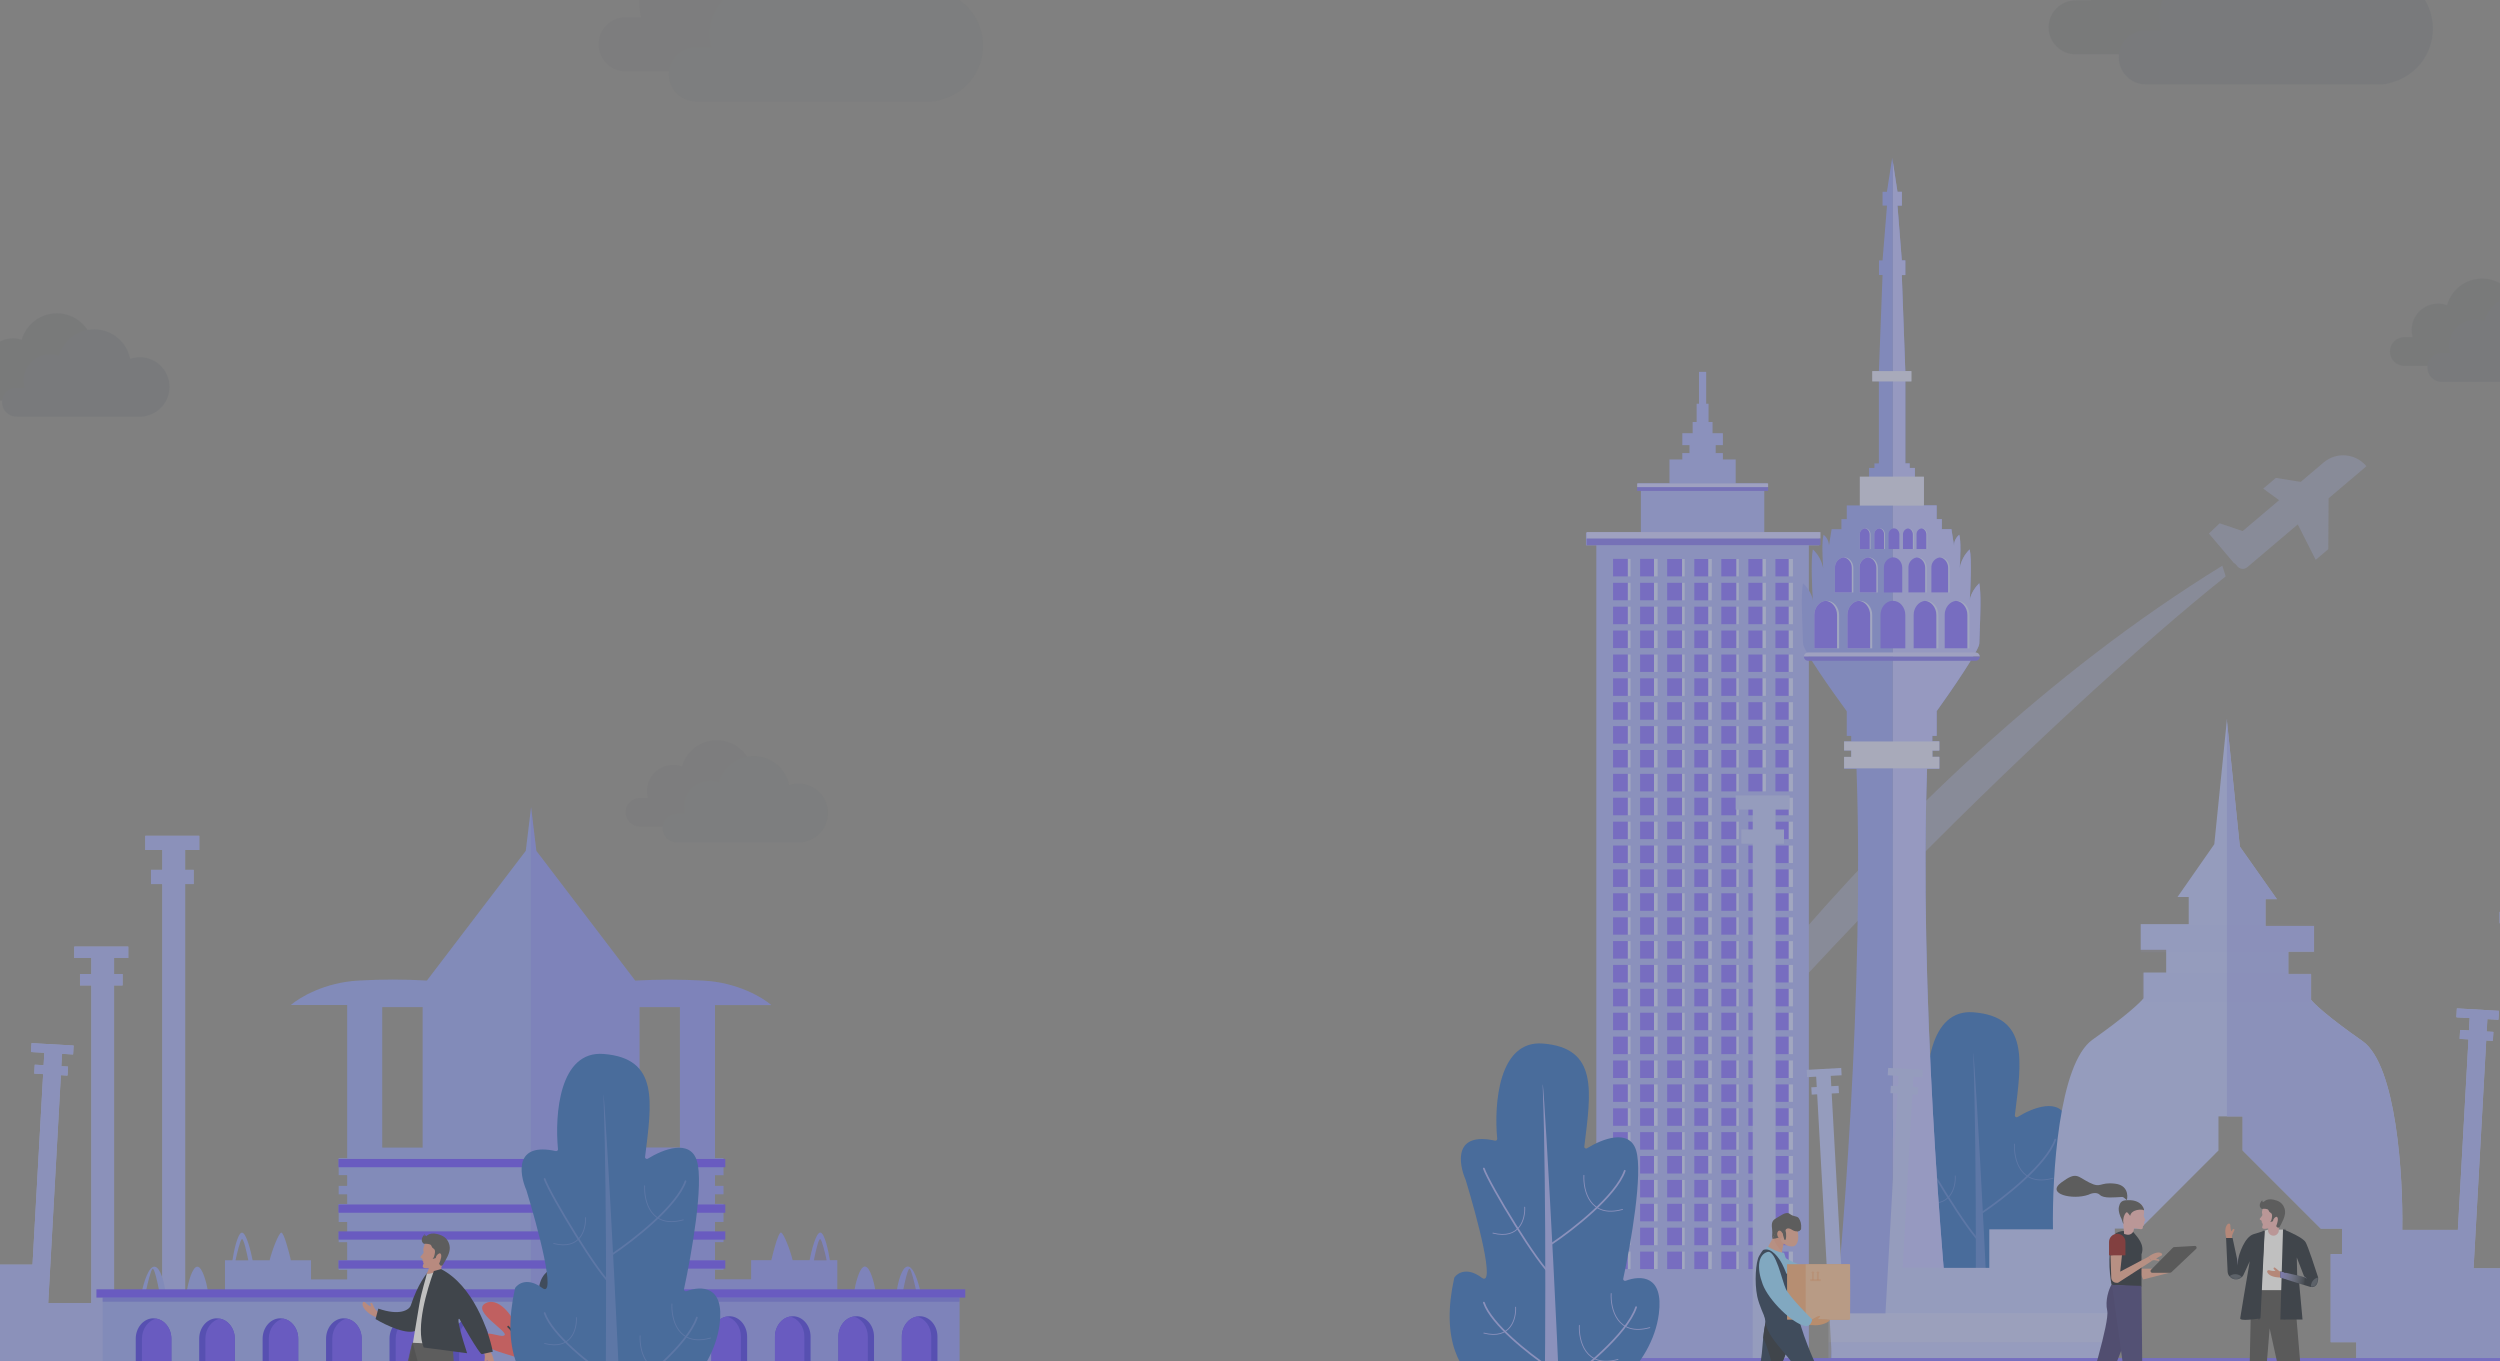 <svg width="1440" height="784" viewBox="0 0 1440 784" fill="none" xmlns="http://www.w3.org/2000/svg">
<rect x="0" y="0" width="1440" height="784" fill="#808080" stroke="none"/>
<g opacity="0.5">
<path opacity="0.4" fill-rule="evenodd" clip-rule="evenodd" d="M1291.76 305.905L1278.54 301.408L1272.32 307.321L1287.01 324.665L1287.17 324.36L1288.78 326.256C1290.2 327.942 1292.73 328.15 1294.41 326.722L1323.52 302.059L1333.84 322.474L1341.1 316.318L1341.28 287.019L1362.89 268.705C1362.98 268.628 1363 268.491 1362.92 268.4C1356.71 261.076 1345.75 260.169 1338.42 266.374L1325.21 277.566L1310.9 275.27L1303.63 281.427L1312.76 288.117L1291.76 305.905ZM1280.05 325.851L1282 332C1187.51 407.226 981.32 606.135 883.424 755.685C932.003 663.856 1079.34 449.328 1280.05 325.851Z" fill="#AAB8F9"/>
<path d="M1203.49 738.852C1206.41 716.484 1192.99 716.47 1184.42 719.726C1183.65 720.022 1182.81 719.345 1182.98 718.532C1187.4 698.136 1194.45 657.774 1190.4 644.605C1186.5 631.933 1170.96 637.938 1162.14 643.404C1161.41 643.857 1160.45 643.264 1160.56 642.411C1164.44 610.716 1168.72 585.641 1136.73 583.082C1111.17 581.037 1108.49 617.927 1110.4 637.947C1110.47 638.641 1109.81 639.184 1109.13 639.033C1085.51 633.794 1087.95 651.779 1092.22 661.621C1098.77 683.002 1109.76 724.191 1101.39 717.908C1093.17 711.746 1087.64 715.153 1085.78 717.756C1085.71 717.857 1085.66 717.976 1085.64 718.097C1070.07 788.604 1127.59 793.83 1148.51 793.83C1169.46 793.83 1199.56 768.959 1203.49 738.852Z" fill="#1157B6"/>
<path d="M1136.73 611.88C1138.62 662.897 1138.47 781.613 1136.73 839.645L1148.51 842.263C1144.58 727.071 1135.42 576.537 1136.73 611.88Z" fill="#3A6ECB"/>
<path d="M1145.89 780.74C1158.55 772.014 1185.16 750.633 1190.4 734.925" stroke="#801336" stroke-linecap="round"/>
<path d="M1139.35 768.96C1128.93 761.979 1107.01 744.875 1102.7 732.308" stroke="#801336" stroke-linecap="round"/>
<path d="M1141.97 698.274C1153.88 690.296 1178.93 670.748 1183.86 656.386" stroke="#3A6ECB" stroke-linecap="round"/>
<path d="M1141.97 716.6C1134.52 711.614 1105.78 664.053 1102.7 655.077" stroke="#3A6ECB" stroke-linecap="round"/>
<path d="M1176.03 727.072C1175.6 735.798 1179.44 751.943 1198.29 746.707" stroke="#801336" stroke-width="0.5" stroke-linecap="round"/>
<path d="M1157.71 745.398C1157.27 754.125 1161.11 770.269 1179.96 765.033" stroke="#801336" stroke-width="0.5" stroke-linecap="round"/>
<path d="M1160.33 659.003C1159.89 667.73 1163.73 683.874 1182.58 678.638" stroke="#3A6ECB" stroke-width="0.5" stroke-linecap="round"/>
<path d="M1126.23 677.33C1126.59 683.966 1123.43 696.242 1107.93 692.261" stroke="#3A6ECB" stroke-width="0.5" stroke-linecap="round"/>
<path d="M1121 734.925C1121.35 741.561 1118.2 753.837 1102.7 749.856" stroke="#801336" stroke-width="0.5" stroke-linecap="round"/>
<path d="M1035.68 316.175H925.766V760.185H1035.68V316.175Z" fill="#6D5AFF"/>
<path d="M940.851 319.405H937.622V788.204H940.851V319.405Z" fill="#C2CDFF"/>
<path d="M955.936 319.405H952.707V788.204H955.936V319.405Z" fill="#C2CDFF"/>
<path d="M972.094 319.405H968.865V788.204H972.094V319.405Z" fill="#C2CDFF"/>
<path d="M987.179 319.405H983.95V788.204H987.179V319.405Z" fill="#C2CDFF"/>
<path d="M1003.35 319.405H1000.12V788.204H1003.35V319.405Z" fill="#C2CDFF"/>
<path d="M1018.43 319.405H1015.2V788.204H1018.43V319.405Z" fill="#C2CDFF"/>
<path d="M1033.52 319.405H1030.29V788.204H1033.52V319.405Z" fill="#C2CDFF"/>
<path d="M1016.23 306.832V282.066H1018.06V278.396H999.75V264.642H992.387V260.972H988.252V256.383H992.387V249.507H986.429V243.083H984.129V232.536H982.759V214.194H978.624V232.536H977.254V243.083H974.966V249.507H969.008V256.383H973.143V260.972H968.996V264.642H961.62V278.396H943.33V282.066H945.153V306.832H913.517V314.161H919.475V788.347H1041.91V314.161H1047.87V306.832H1016.23ZM939.195 730.986H929.115V720.892H939.195V730.986ZM939.195 717.233H929.115V707.151H939.195V717.233ZM939.195 703.468H929.115V693.386H939.195V703.468ZM939.195 689.715H929.115V679.621H939.195V689.715ZM939.195 675.962H929.115V665.867H939.195V675.962ZM939.195 662.197H929.115V652.114H939.195V662.197ZM939.195 648.444H929.115V638.385H939.195V648.444ZM939.195 634.679H929.115V624.596H939.195V634.679ZM939.195 620.925H929.115V610.831H939.195V620.925ZM939.195 607.172H929.115V597.078H939.195V607.172ZM939.195 593.407H929.115V583.325H939.195V593.407ZM939.195 579.654H929.115V569.56H939.195V579.654ZM939.195 565.901H929.115V555.795H939.195V565.901ZM939.195 552.136H929.115V542.041H939.195V552.136ZM939.195 538.383H929.115V528.384H939.195V538.383ZM939.195 524.618H929.115V514.535H939.195V524.618ZM939.195 510.864H929.115V500.77H939.195V510.864ZM939.195 497.111H929.115V487.017H939.195V497.111ZM939.195 483.346H929.115V473.264H939.195V483.346ZM939.195 469.593H929.115V459.499H939.195V469.593ZM939.195 455.84H929.115V445.746H939.195V455.84ZM939.195 442.075H929.115V431.992H939.195V442.075ZM939.195 428.322H929.115V418.263H939.195V428.322ZM939.195 414.557H929.115V404.474H939.195V414.557ZM939.195 400.803H929.115V390.709H939.195V400.803ZM939.195 387.038H929.115V377.027H939.195V387.038ZM939.195 373.285H929.115V363.203H939.195V373.285ZM939.195 359.532H929.115V349.438H939.195V359.532ZM939.195 345.767H929.115V335.685H939.195V345.767ZM939.195 332.014H929.115V321.919H939.195V332.014ZM954.793 730.986H944.7V720.904H954.793V730.986ZM954.793 717.233H944.7V707.151H954.793V717.233ZM954.793 703.48H944.7V693.386H954.793V703.48ZM954.793 689.715H944.7V679.633H954.793V689.715ZM954.793 675.962H944.7V665.867H954.793V675.962ZM954.793 662.197H944.7V652.114H954.793V662.197ZM954.793 648.444H944.7V638.361H954.793V648.444ZM954.793 634.69H944.7V624.596H954.793V634.69ZM954.793 620.925H944.7V610.843H954.793V620.925ZM954.793 607.172H944.7V597.078H954.793V607.172ZM954.793 593.407H944.7V583.325H954.793V593.407ZM954.793 579.654H944.7V569.56H954.793V579.654ZM954.793 565.901H944.7V555.795H954.793V565.901ZM954.793 552.136H944.7V542.041H954.793V552.136ZM954.793 538.383H944.7V528.384H954.793V538.383ZM954.793 524.618H944.7V514.535H954.793V524.618ZM954.793 510.864H944.7V500.77H954.793V510.864ZM954.793 497.111H944.7V487.017H954.793V497.111ZM954.793 483.358H944.7V473.264H954.793V483.358ZM954.793 469.593H944.7V459.511H954.793V469.593ZM954.793 455.84H944.7V445.746H954.793V455.84ZM954.793 442.075H944.7V431.992H954.793V442.075ZM954.793 428.322H944.7V418.263H954.793V428.322ZM954.793 414.557H944.7V404.474H954.793V414.557ZM954.793 400.803H944.7V390.709H954.793V400.803ZM954.793 387.038H944.7V377.027H954.793V387.038ZM954.793 373.285H944.7V363.203H954.793V373.285ZM954.793 359.532H944.7V349.438H954.793V359.532ZM954.793 345.767H944.7V335.685H954.793V345.767ZM954.793 332.014H944.7V321.919H954.793V332.014ZM970.378 730.986H960.286V720.904H970.378V730.986ZM970.378 717.233H960.286V707.151H970.378V717.233ZM970.378 703.48H960.286V693.386H970.378V703.48ZM970.378 689.715H960.286V679.633H970.378V689.715ZM970.378 675.962H960.286V665.867H970.378V675.962ZM970.378 662.197H960.286V652.114H970.378V662.197ZM970.378 648.444H960.286V638.361H970.378V648.444ZM970.378 634.69H960.286V624.596H970.378V634.69ZM970.378 620.925H960.286V610.843H970.378V620.925ZM970.378 607.172H960.286V597.078H970.378V607.172ZM970.378 593.407H960.286V583.325H970.378V593.407ZM970.378 579.654H960.286V569.572H970.378V579.654ZM970.378 565.901H960.286V555.795H970.378V565.901ZM970.378 552.136H960.286V542.089H970.378V552.136ZM970.378 538.383H960.286V528.384H970.378V538.383ZM970.378 524.618H960.286V514.535H970.378V524.618ZM970.378 510.864H960.286V500.77H970.378V510.864ZM970.378 497.111H960.286V487.017H970.378V497.111ZM970.378 483.358H960.286V473.264H970.378V483.358ZM970.378 469.593H960.286V459.511H970.378V469.593ZM970.378 455.84H960.286V445.746H970.378V455.84ZM970.378 442.075H960.286V431.992H970.378V442.075ZM970.378 428.322H960.286V418.263H970.378V428.322ZM970.378 414.569H960.286V404.474H970.378V414.569ZM970.378 400.803H960.286V390.709H970.378V400.803ZM970.378 387.05H960.286V377.027H970.378V387.05ZM970.378 373.285H960.286V363.203H970.378V373.285ZM970.378 359.532H960.286V349.438H970.378V359.532ZM970.378 345.779H960.286V335.685H970.378V345.779ZM970.378 332.014H960.286V321.967H970.378V332.014ZM985.964 730.986H975.919V720.904H986.012L985.964 730.986ZM985.964 717.233H975.919V707.151H986.012L985.964 717.233ZM985.964 703.48H975.919V693.386H986.012L985.964 703.48ZM985.964 689.715H975.919V679.633H986.012L985.964 689.715ZM985.964 675.962H975.919V665.867H986.012L985.964 675.962ZM985.964 662.197H975.919V652.114H986.012L985.964 662.197ZM985.964 648.444H975.919V638.361H986.012L985.964 648.444ZM985.964 634.69H975.919V624.596H986.012L985.964 634.69ZM985.964 620.925H975.919V610.843H986.012L985.964 620.925ZM985.964 607.172H975.919V597.078H986.012L985.964 607.172ZM985.964 593.407H975.919V583.325H986.012L985.964 593.407ZM985.964 579.654H975.919V569.572H986.012L985.964 579.654ZM985.964 565.901H975.919V555.795H986.012L985.964 565.901ZM985.964 552.136H975.919V542.089H986.012L985.964 552.136ZM985.964 538.383H975.919V528.384H986.012L985.964 538.383ZM985.964 524.618H975.919V514.535H986.012L985.964 524.618ZM985.964 510.864H975.919V500.77H986.012L985.964 510.864ZM985.964 497.111H975.919V487.017H986.012L985.964 497.111ZM985.964 483.358H975.919V473.264H986.012L985.964 483.358ZM985.964 469.593H975.919V459.511H986.012L985.964 469.593ZM985.964 455.84H975.919V445.746H986.012L985.964 455.84ZM985.964 442.075H975.919V431.992H986.012L985.964 442.075ZM985.964 428.322H975.919V418.263H986.012L985.964 428.322ZM985.964 414.569H975.919V404.474H986.012L985.964 414.569ZM985.964 400.803H975.919V390.709H986.012L985.964 400.803ZM985.964 387.05H975.919V377.027H986.012L985.964 387.05ZM985.964 373.285H975.919V363.203H986.012L985.964 373.285ZM985.964 359.532H975.919V349.438H986.012L985.964 359.532ZM985.964 345.779H975.919V335.685H986.012L985.964 345.779ZM985.964 332.014H975.919V321.967H986.012L985.964 332.014ZM1001.55 730.986H991.469V720.904H1001.55V730.986ZM1001.55 717.233H991.469V707.151H1001.55V717.233ZM1001.55 703.48H991.469V693.386H1001.55V703.48ZM1001.55 689.715H991.469V679.633H1001.55V689.715ZM1001.55 675.962H991.469V665.867H1001.55V675.962ZM1001.55 662.197H991.469V652.114H1001.55V662.197ZM1001.55 648.444H991.469V638.361H1001.55V648.444ZM1001.55 634.679H991.469V624.596H1001.55V634.679ZM1001.55 620.925H991.469V610.843H1001.55V620.925ZM1001.55 607.172H991.469V597.078H1001.55V607.172ZM1001.55 593.407H991.469V583.325H1001.55V593.407ZM1001.55 579.654H991.469V569.572H1001.55V579.654ZM1001.55 565.901H991.469V555.795H1001.55V565.901ZM1001.55 552.136H991.469V542.089H1001.55V552.136ZM1001.55 538.383H991.469V528.384H1001.55V538.383ZM1001.55 524.618H991.469V514.535H1001.55V524.618ZM1001.55 510.864H991.469V500.77H1001.55V510.864ZM1001.55 497.111H991.469V487.017H1001.55V497.111ZM1001.55 483.358H991.469V473.264H1001.55V483.358ZM1001.55 469.593H991.469V459.511H1001.55V469.593ZM1001.55 455.84H991.469V445.746H1001.55V455.84ZM1001.55 442.075H991.469V431.992H1001.55V442.075ZM1001.55 428.322H991.469V418.263H1001.55V428.322ZM1001.55 414.557H991.469V404.474H1001.55V414.557ZM1001.55 400.803H991.469V390.709H1001.55V400.803ZM1001.55 387.05H991.469V377.027H1001.55V387.05ZM1001.55 373.285H991.469V363.203H1001.55V373.285ZM1001.55 359.532H991.469V349.438H1001.55V359.532ZM1001.55 345.779H991.469V335.685H1001.55V345.779ZM1001.55 332.014H991.469V321.967H1001.55V332.014ZM1017.15 730.986H1007.05V720.904H1017.15V730.986ZM1017.15 717.233H1007.05V707.151H1017.15V717.233ZM1017.15 703.48H1007.05V693.386H1017.15V703.48ZM1017.15 689.715H1007.05V679.633H1017.15V689.715ZM1017.15 675.962H1007.05V665.867H1017.15V675.962ZM1017.15 662.197H1007.05V652.114H1017.15V662.197ZM1017.15 648.444H1007.05V638.361H1017.15V648.444ZM1017.15 634.69H1007.05V624.596H1017.15V634.69ZM1017.15 620.925H1007.05V610.843H1017.15V620.925ZM1017.15 607.172H1007.05V597.078H1017.15V607.172ZM1017.15 593.407H1007.05V583.325H1017.15V593.407ZM1017.15 579.654H1007.05V569.572H1017.15V579.654ZM1017.15 565.901H1007.05V555.795H1017.15V565.901ZM1017.15 552.136H1007.05V542.089H1017.15V552.136ZM1017.15 538.383H1007.05V528.384H1017.15V538.383ZM1017.15 524.618H1007.05V514.535H1017.15V524.618ZM1017.15 510.864H1007.05V500.77H1017.15V510.864ZM1017.15 497.111H1007.05V487.017H1017.15V497.111ZM1017.15 483.358H1007.05V473.264H1017.15V483.358ZM1017.15 469.593H1007.05V459.511H1017.15V469.593ZM1017.15 455.84H1007.05V445.746H1017.15V455.84ZM1017.15 442.075H1007.05V431.992H1017.15V442.075ZM1017.15 428.322H1007.05V418.263H1017.15V428.322ZM1017.15 414.569H1007.05V404.474H1017.15V414.569ZM1017.15 400.803H1007.05V390.709H1017.15V400.803ZM1017.15 387.05H1007.05V377.027H1017.15V387.05ZM1017.15 373.285H1007.05V363.203H1017.15V373.285ZM1017.15 359.532H1007.05V349.438H1017.15V359.532ZM1017.15 345.779H1007.05V335.685H1017.15V345.779ZM1017.15 332.014H1007.05V321.967H1017.15V332.014ZM1032.73 730.986H1022.64V720.904H1032.73V730.986ZM1032.73 717.233H1022.64V707.151H1032.73V717.233ZM1032.73 703.48H1022.64V693.386H1032.73V703.48ZM1032.73 689.715H1022.64V679.633H1032.73V689.715ZM1032.73 675.962H1022.64V665.867H1032.73V675.962ZM1032.73 662.197H1022.64V652.114H1032.73V662.197ZM1032.73 648.444H1022.64V638.361H1032.73V648.444ZM1032.73 634.69H1022.64V624.596H1032.73V634.69ZM1032.73 620.925H1022.64V610.843H1032.73V620.925ZM1032.73 607.172H1022.64V597.078H1032.73V607.172ZM1032.73 593.407H1022.64V583.325H1032.73V593.407ZM1032.73 579.654H1022.64V569.572H1032.73V579.654ZM1032.73 565.901H1022.64V555.795H1032.73V565.901ZM1032.73 552.136H1022.64V542.089H1032.73V552.136ZM1032.73 538.383H1022.64V528.384H1032.73V538.383ZM1032.73 524.618H1022.64V514.535H1032.73V524.618ZM1032.73 510.864H1022.64V500.77H1032.73V510.864ZM1032.73 497.111H1022.64V487.017H1032.73V497.111ZM1032.73 483.358H1022.64V473.264H1032.73V483.358ZM1032.73 469.593H1022.64V459.511H1032.73V469.593ZM1032.73 455.84H1022.64V445.746H1032.73V455.84ZM1032.73 442.075H1022.64V431.992H1032.73V442.075ZM1032.73 428.322H1022.64V418.263H1032.73V428.322ZM1032.73 414.569H1022.64V404.474H1032.73V414.569ZM1032.73 400.803H1022.64V390.709H1032.73V400.803ZM1032.73 387.05H1022.64V377.027H1032.73V387.05ZM1032.73 373.285H1022.64V363.203H1032.73V373.285ZM1032.73 359.532H1022.64V349.438H1032.73V359.532ZM1032.73 345.779H1022.64V335.685H1032.73V345.779ZM1032.73 332.014H1022.64V321.967H1032.73V332.014Z" fill="#95A1F7"/>
<path d="M1048.6 306.474H913.91V310.24H1048.6V306.474Z" fill="#BDC1FF"/>
<path d="M1048.6 310.24H913.91V314.006H1048.6V310.24Z" fill="#6C61EE"/>
<path d="M1018.43 278.455H943.009V280.612H1018.43V278.455Z" fill="#BDC1FF"/>
<path d="M1018.43 280.612H943.009V282.769H1018.43V280.612Z" fill="#6C61EE"/>
<path d="M1140.07 335.899C1138.4 337.472 1134.96 341.691 1134.56 345.898C1135.06 338.354 1135.76 321.884 1134.56 316.402C1131.5 319.341 1129.46 323.19 1128.76 327.378C1129.2 321.192 1129.58 311.599 1128.55 307.988C1127.6 308.743 1126.83 309.704 1126.31 310.798C1125.79 311.893 1125.52 313.091 1125.53 314.304L1124.03 304.77H1118.51V298.978H1115.51V291.076H1107.99V274.808H1102.98V269.541H1099.97V266.907H1097.46V219.498H1100.46V213.753H1097.46L1095.44 158.455H1097.46V149.981H1095.44L1092.95 118.411H1095.46V110.486H1092.95L1090.31 93.384L1089.94 91V788.287H1125.03C1118.18 725.79 1105.58 569.202 1109.99 442.802H1117.01V435.961H1113.01V432.266H1117.01V426.999H1113.01V423.841H1115.51V409.623C1123.7 398.217 1140.07 374.441 1140.07 370.651C1140.07 369.46 1140.16 367.243 1140.28 364.395C1140.63 355.695 1141.2 341.453 1140.07 335.899ZM1086.87 110.486H1084.35V118.411H1086.92L1084.35 149.981H1082.3V158.407H1084.35L1082.24 213.753H1079.16V219.545H1082.24V266.907H1079.67V269.541H1076.58V274.808H1071.45V291.124H1063.74V299.025H1060.66V304.817H1055L1053.47 314.352C1053.47 313.132 1053.2 311.928 1052.66 310.833C1052.12 309.738 1051.34 308.78 1050.38 308.035C1049.32 311.611 1049.7 321.24 1050.17 327.425C1049.42 323.218 1047.33 319.366 1044.21 316.449C1043.02 321.931 1043.69 338.402 1044.21 345.946C1043.79 341.739 1040.26 337.52 1038.55 335.947C1037.36 341.5 1037.99 355.742 1038.34 364.442C1038.46 367.291 1038.55 369.531 1038.55 370.699C1038.55 374.489 1055.34 398.265 1063.73 409.67V423.888H1066.3V427.046H1062.19V432.314H1066.3V436.009H1062.19V442.849H1069.34C1073.85 569.25 1061 725.838 1053.92 788.335H1089.88V91L1086.87 110.486Z" fill="#8292F4"/>
<path d="M1140.28 364.395C1140.16 367.243 1140.07 369.484 1140.07 370.651C1140.07 374.441 1123.7 398.217 1115.51 409.623V423.841H1113.01V426.999H1117.01V432.267H1113.01V435.961H1117.01V442.802H1109.99C1105.58 569.202 1118.18 725.79 1125.03 788.287H1090.31V93.384L1092.95 110.486H1095.46V118.411H1092.95L1095.46 150.005H1097.46V158.431H1095.44L1097.46 213.754H1100.46V219.546H1097.46V266.907H1099.96V269.541H1102.96V274.808H1107.98V291.124H1115.5V299.025H1118.5V304.818H1124.02L1125.52 314.352C1125.51 313.139 1125.78 311.94 1126.3 310.846C1126.82 309.752 1127.59 308.791 1128.53 308.035C1129.57 311.611 1129.19 321.24 1128.75 327.426C1129.45 323.238 1131.49 319.388 1134.55 316.449C1135.74 321.931 1135.05 338.402 1134.55 345.946C1134.94 341.739 1138.39 337.52 1140.06 335.947C1141.2 341.453 1140.63 355.695 1140.28 364.395Z" fill="#ABB2FF"/>
<path d="M1059.33 354.264V373.452H1045.03V354.264C1045.03 349.962 1047.91 346.422 1051.58 346.065H1052.18C1053.14 346.073 1054.09 346.29 1054.97 346.701C1055.84 347.113 1056.61 347.709 1057.23 348.448C1058.61 350.071 1059.35 352.136 1059.33 354.264Z" fill="#C2CDFF"/>
<path d="M1058.14 354.264V373.452H1045.03V354.264C1045.03 349.962 1047.91 346.422 1051.58 346.065C1053.32 346.254 1054.92 347.108 1056.04 348.448C1057.42 350.071 1058.16 352.136 1058.14 354.264Z" fill="#6D5AFF"/>
<path d="M1078.39 354.264V373.452H1064.09V354.264C1064.09 349.962 1066.98 346.422 1070.65 346.065H1071.24C1072.21 346.073 1073.16 346.29 1074.03 346.701C1074.9 347.113 1075.68 347.709 1076.3 348.448C1077.67 350.071 1078.42 352.136 1078.39 354.264Z" fill="#C2CDFF"/>
<path d="M1077.2 354.264V373.452H1064.09V354.264C1064.09 349.962 1066.98 346.422 1070.65 346.065C1072.39 346.254 1073.98 347.108 1075.1 348.448C1076.48 350.071 1077.23 352.136 1077.2 354.264Z" fill="#6D5AFF"/>
<path d="M1116.52 354.264V373.452H1102.22V354.264C1102.22 349.962 1105.11 346.422 1108.78 346.065H1109.37C1110.34 346.073 1111.29 346.29 1112.16 346.701C1113.03 347.113 1113.81 347.709 1114.43 348.448C1115.8 350.071 1116.55 352.136 1116.52 354.264Z" fill="#C2CDFF"/>
<path d="M1115.33 354.264V373.452H1102.22V354.264C1102.22 349.962 1105.11 346.422 1108.78 346.065C1110.52 346.254 1112.11 347.108 1113.23 348.448C1114.61 350.071 1115.36 352.136 1115.33 354.264Z" fill="#6D5AFF"/>
<path d="M1134.4 354.264V373.452H1120.1V354.264C1120.1 349.962 1122.98 346.422 1126.65 346.065H1127.25C1128.21 346.073 1129.16 346.29 1130.04 346.701C1130.91 347.113 1131.68 347.709 1132.3 348.448C1133.68 350.071 1134.42 352.136 1134.4 354.264Z" fill="#C2CDFF"/>
<path d="M1133.21 354.264V373.452H1120.1V354.264C1120.1 349.962 1122.98 346.422 1126.65 346.065C1128.39 346.254 1129.99 347.108 1131.11 348.448C1132.48 350.071 1133.23 352.136 1133.21 354.264Z" fill="#6D5AFF"/>
<path d="M1097.46 354.264V373.452H1083.16V354.264C1083.16 349.962 1086.04 346.422 1089.71 346.065H1090.31C1091.27 346.073 1092.22 346.29 1093.1 346.701C1093.97 347.113 1094.74 347.709 1095.36 348.448C1096.74 350.071 1097.48 352.136 1097.46 354.264Z" fill="#6D5AFF"/>
<path d="M1067.51 327.092V341.274H1056.95V327.092C1056.87 325.662 1057.32 324.255 1058.21 323.138C1059.11 322.021 1060.38 321.273 1061.79 321.037H1062.22C1062.94 321.045 1063.65 321.209 1064.29 321.518C1064.94 321.827 1065.51 322.273 1065.97 322.825C1066.98 324.015 1067.53 325.53 1067.51 327.092Z" fill="#C2CDFF"/>
<path d="M1066.63 327.092V341.274H1056.95V327.092C1056.87 325.662 1057.32 324.255 1058.21 323.138C1059.11 322.021 1060.38 321.273 1061.79 321.037C1063.08 321.173 1064.26 321.806 1065.08 322.801C1066.11 323.995 1066.66 325.52 1066.63 327.092Z" fill="#6D5AFF"/>
<path d="M1081.61 327.092V341.274H1071.04V327.092C1070.96 325.664 1071.41 324.256 1072.3 323.139C1073.19 322.021 1074.47 321.273 1075.88 321.037H1076.32C1077.03 321.044 1077.74 321.208 1078.38 321.517C1079.03 321.826 1079.6 322.272 1080.05 322.825C1081.07 324.011 1081.62 325.527 1081.61 327.092Z" fill="#C2CDFF"/>
<path d="M1080.78 327.092V341.274H1071.09V327.092C1071.01 325.664 1071.46 324.256 1072.35 323.139C1073.24 322.021 1074.52 321.273 1075.93 321.037C1077.22 321.17 1078.4 321.804 1079.23 322.801C1080.24 323.998 1080.79 325.521 1080.78 327.092Z" fill="#6D5AFF"/>
<path d="M1109.79 327.092V341.274H1099.22V327.092C1099.14 325.664 1099.59 324.258 1100.49 323.141C1101.38 322.024 1102.65 321.275 1104.06 321.037H1104.5C1105.22 321.045 1105.92 321.209 1106.57 321.518C1107.21 321.827 1107.79 322.273 1108.24 322.825C1109.25 324.015 1109.8 325.53 1109.79 327.092Z" fill="#C2CDFF"/>
<path d="M1108.91 327.092V341.274H1099.22V327.092C1099.14 325.664 1099.59 324.258 1100.49 323.141C1101.38 322.024 1102.65 321.275 1104.06 321.037C1105.35 321.17 1106.53 321.804 1107.36 322.801C1108.38 323.998 1108.93 325.521 1108.91 327.092Z" fill="#6D5AFF"/>
<path d="M1122.99 327.092V341.274H1112.44V327.092C1112.36 325.664 1112.8 324.256 1113.7 323.139C1114.59 322.021 1115.86 321.273 1117.27 321.037H1117.72C1118.43 321.044 1119.13 321.208 1119.78 321.517C1120.42 321.826 1120.99 322.272 1121.44 322.825C1122.46 324.012 1123.01 325.529 1122.99 327.092Z" fill="#C2CDFF"/>
<path d="M1122.12 327.092V341.274H1112.44V327.092C1112.36 325.664 1112.8 324.256 1113.7 323.139C1114.59 322.021 1115.86 321.273 1117.27 321.037C1118.56 321.168 1119.74 321.802 1120.56 322.801C1121.59 323.994 1122.14 325.519 1122.12 327.092Z" fill="#6D5AFF"/>
<path d="M1095.69 327.092V341.274H1085.13V327.092C1085.05 325.661 1085.5 324.252 1086.39 323.133C1087.29 322.014 1088.56 321.264 1089.98 321.026H1090.42C1091.13 321.035 1091.83 321.199 1092.48 321.505C1093.12 321.812 1093.69 322.254 1094.15 322.801C1095.16 323.998 1095.71 325.522 1095.69 327.092Z" fill="#6D5AFF"/>
<path d="M1077.46 307.904V316.247H1071.24V307.904C1071.19 307.062 1071.46 306.231 1071.98 305.571C1072.51 304.911 1073.26 304.468 1074.09 304.329H1074.35C1074.77 304.333 1075.19 304.428 1075.57 304.61C1075.95 304.791 1076.28 305.053 1076.55 305.378C1077.15 306.079 1077.48 306.978 1077.46 307.904Z" fill="#C2CDFF"/>
<path d="M1076.94 307.904V316.247H1071.24V307.904C1071.19 307.062 1071.46 306.231 1071.98 305.571C1072.51 304.911 1073.26 304.468 1074.09 304.329C1074.85 304.408 1075.55 304.78 1076.03 305.366C1076.63 306.075 1076.95 306.976 1076.94 307.904Z" fill="#6D5AFF"/>
<path d="M1085.75 307.904V316.247H1079.58V307.904C1079.53 307.062 1079.8 306.231 1080.32 305.571C1080.85 304.911 1081.6 304.468 1082.43 304.329H1082.69C1083.11 304.333 1083.53 304.428 1083.91 304.61C1084.29 304.791 1084.62 305.053 1084.89 305.378C1085.47 306.09 1085.77 306.987 1085.75 307.904Z" fill="#C2CDFF"/>
<path d="M1085.23 307.904V316.247H1079.58V307.904C1079.53 307.062 1079.8 306.231 1080.32 305.571C1080.85 304.911 1081.6 304.468 1082.43 304.329C1083.19 304.411 1083.88 304.782 1084.36 305.366C1084.95 306.077 1085.26 306.98 1085.23 307.904Z" fill="#6D5AFF"/>
<path d="M1102.33 307.904V316.247H1096.11V307.904C1096.06 307.062 1096.33 306.231 1096.85 305.571C1097.38 304.911 1098.13 304.468 1098.96 304.329H1099.22C1099.64 304.333 1100.06 304.428 1100.43 304.61C1100.81 304.791 1101.15 305.053 1101.41 305.378C1102.02 306.079 1102.35 306.978 1102.33 307.904Z" fill="#C2CDFF"/>
<path d="M1101.81 307.904V316.247H1096.11V307.904C1096.06 307.062 1096.33 306.231 1096.85 305.571C1097.38 304.911 1098.13 304.468 1098.96 304.329C1099.72 304.408 1100.41 304.78 1100.9 305.366C1101.5 306.075 1101.82 306.976 1101.81 307.904Z" fill="#6D5AFF"/>
<path d="M1110.1 307.904V316.247H1103.88V307.904C1103.83 307.062 1104.09 306.231 1104.62 305.571C1105.15 304.911 1105.9 304.468 1106.73 304.329H1106.99C1107.41 304.333 1107.82 304.428 1108.2 304.61C1108.58 304.791 1108.92 305.053 1109.18 305.378C1109.79 306.079 1110.11 306.978 1110.1 307.904Z" fill="#C2CDFF"/>
<path d="M1109.58 307.904V316.247H1103.88V307.904C1103.83 307.062 1104.09 306.231 1104.62 305.571C1105.15 304.911 1105.9 304.468 1106.73 304.329C1107.49 304.408 1108.18 304.78 1108.67 305.366C1109.27 306.075 1109.59 306.976 1109.58 307.904Z" fill="#6D5AFF"/>
<path d="M1094.04 307.904V316.247H1087.82V307.904C1087.77 307.062 1088.04 306.233 1088.56 305.573C1089.09 304.914 1089.84 304.471 1090.67 304.329H1090.93C1091.35 304.332 1091.77 304.428 1092.15 304.609C1092.53 304.791 1092.86 305.053 1093.13 305.378C1093.73 306.084 1094.05 306.98 1094.04 307.904Z" fill="#6D5AFF"/>
<path d="M1041.45 375.835H1137.97C1138.6 375.835 1139.21 376.087 1139.66 376.534C1140.1 376.981 1140.35 377.587 1140.35 378.219H1039.07C1039.07 377.587 1039.32 376.981 1039.77 376.534C1040.22 376.087 1040.82 375.835 1041.45 375.835Z" fill="#BDC1FF"/>
<path d="M1039.07 378.219H1140.35C1140.35 378.851 1140.1 379.458 1139.66 379.905C1139.21 380.352 1138.6 380.603 1137.97 380.603H1041.45C1040.82 380.603 1040.22 380.352 1039.77 379.905C1039.32 379.458 1039.07 378.851 1039.07 378.219Z" fill="#6C61EE"/>
<path d="M1101.03 213.753H1078.39V219.712H1101.03V213.753Z" fill="#CFD4F4"/>
<path d="M1108.18 274.534H1071.24V291.219H1108.18V274.534Z" fill="#CFD4F4"/>
<path d="M1113.01 432.266V435.961H1117.01V442.575H1062.2V435.961H1066.31V432.266H1062.2V427.082H1117.01V432.266H1113.01Z" fill="#CFD4F4"/>
<path d="M1030.84 466.328V458.152H999.75V466.328H1009.57V477.769H1003.03V485.956H1009.57V783.747H1022.68V485.956H1027.59V477.769H1022.65V466.328H1030.84ZM1511.78 469.605V461.417H1480.69V469.605H1490.52V481.058H1483.97V489.234H1490.52V756.753H1475.66V730.533H1462.71V547.595H1467.61V541.016H1462.71V531.804H1470.88V525.225H1439.79V531.804H1449.62V541.016H1443.07V547.595H1449.62V730.569H1424.76L1432.05 599.307L1435.87 599.521L1436.17 594.384L1432.29 594.17L1432.69 587.019L1439.07 587.377L1439.35 582.252L1415.16 580.822L1414.88 585.947L1422.53 586.376L1422.12 593.526L1417.02 593.252L1416.75 598.377L1421.85 598.663L1415.75 708.402H1383.72C1384.27 677.869 1380.44 613.346 1360.75 599.604C1341.05 585.863 1332.84 578.069 1331.2 575.876V561.229H1318.09V548.12H1332.88V533.413H1304.92V517.92H1311.49L1290.15 487.649L1282.76 415.653V643.033H1291.75V662.662L1336.75 707.663H1349.01V722.394H1342.47V773.116H1357.22V787H1511.78V756.729H1503.6V489.234H1508.55V481.058H1503.65V469.605H1511.78ZM1282.69 414.652L1275.43 486.278L1254.23 516.68H1260.7V532.293H1233.05V547.083H1247.71V560.192H1234.68V574.982C1233.05 577.163 1224.9 585.005 1205.33 598.818C1185.77 612.631 1181.96 677.475 1182.51 708.104H1145.84V730.295H1095.9L1101.45 630.329L1104.6 630.507L1104.83 626.288L1101.69 626.122L1102.01 620.163L1107.25 620.461L1107.48 616.242L1087.59 615.133L1087.35 619.352L1093.63 619.698L1093.31 625.657L1089.12 625.418L1088.89 629.637L1093.07 629.864L1086.03 756.586H1062.09L1055.05 629.864L1059.25 629.637L1059.01 625.418L1054.82 625.657L1054.5 619.698L1060.78 619.352L1060.54 615.133L1040.64 616.242L1040.88 620.461L1046.11 620.163L1046.45 626.122L1043.3 626.288L1043.54 630.507L1046.69 630.329L1055.21 783.615H1055.37V787H1212.42V773.116H1226.31V722.394H1218.14V707.663H1232.87L1277.85 662.662V643.033H1282.76V413.973L1282.69 414.652Z" fill="#AAB8F9"/>
<path d="M1503.6 469.605V481.058H1508.55V489.234H1503.65V756.753H1511.82V787H1357.22V773.116H1342.47V722.394H1349.01V707.663H1336.75L1291.75 662.662V643.033H1282.69V414.652L1282.76 413.973V415.605L1290.15 487.601L1311.49 517.872H1304.92V533.365H1332.84V548.084H1318.05V561.193H1331.16V575.912C1332.8 578.105 1341 585.899 1360.71 599.64C1380.42 613.381 1384.23 677.904 1383.68 708.438H1415.71L1421.85 598.699L1416.75 598.413L1417.02 593.288L1422.12 593.562L1422.53 586.411L1414.88 585.982L1415.16 580.858L1439.44 582.216L1439.15 587.341L1432.78 586.983L1432.37 594.134L1436.21 594.349L1435.91 599.485L1432.08 599.271L1424.79 730.533H1449.66V547.595H1443.11V541.016H1449.66V531.804H1439.79V525.225H1470.88V531.804H1462.71V541.016H1467.61V547.595H1462.71V730.569H1475.66V756.788H1490.52V489.234H1483.97V481.058H1490.52V469.605H1480.69V461.417H1511.78V469.605H1503.6Z" fill="#95A1F3"/>
<g opacity="0.33">
<path opacity="0.33" d="M1333.15 532.71H1233.23V548.537H1333.15V532.71Z" fill="#9CA2FF"/>
<path opacity="0.33" d="M1331.16 560.419H1234.21V577.235H1331.16V560.419Z" fill="#9CA2FF"/>
</g>
<path opacity="0.28" d="M1226.29 756.335H1053.17V773.151H1226.29V756.335Z" fill="#CFD4F4"/>
<path opacity="0.28" d="M1212.44 773.151H1053.17V787H1212.44V773.151Z" fill="#ABB2FF"/>
<path d="M1762.35 782.233H915.149V794.151H1762.35V782.233Z" fill="#6A5DFF"/>
<path d="M1020.98 713.534C1020.46 711.673 1021.07 711.025 1020.77 708.424C1020.46 705.694 1020.16 703.309 1022.77 701.901C1025.39 700.493 1028.72 697.469 1030.96 699.245C1033.2 701.021 1035.22 700.232 1036.2 701.831C1037.18 703.43 1037.68 704.979 1037.43 707.947C1037.26 709.988 1020.98 713.534 1020.98 713.534Z" fill="#393939"/>
<path d="M1034.56 763.896C1034.56 763.896 1023.86 793.231 1021.58 796.085C1019.3 798.938 1002.21 814.473 1002.21 814.473C1002.21 814.473 997.773 811.764 998.73 809.947C999.687 808.129 1008.36 792.813 1012.31 788.541C1016.26 784.268 1013.94 768.198 1018.67 756.231C1023.4 744.264 1034.56 763.896 1034.56 763.896Z" fill="#001838"/>
<path d="M1034.56 763.895C1034.56 763.895 1023.41 744.262 1018.68 756.229C1016.94 760.63 1016.01 765.907 1015.62 770.617C1019.53 779.524 1021.62 788.862 1022.45 794.587C1025.81 787.885 1034.56 763.895 1034.56 763.895Z" fill="#000915"/>
<path d="M1024.27 707.665C1024.27 707.665 1020.15 715.055 1015.65 722.981C1008.35 735.859 1016.57 759.234 1019.17 761.734C1021.78 764.233 1035.32 759.786 1036.17 757.917C1037.03 756.048 1035.86 743.355 1031.8 735.347C1027.73 727.34 1025.66 721.975 1026.76 718.433C1027.67 715.476 1029.06 709.908 1029.06 709.908L1024.27 707.665Z" fill="#EE9F86"/>
<path d="M1024.27 707.665L1029.06 709.908C1029.06 709.908 1027.67 715.476 1026.76 718.433C1026.54 719.191 1026.44 719.981 1026.47 720.771C1024.78 719.299 1022.75 716.834 1021.36 712.854C1023.11 709.734 1024.27 707.665 1024.27 707.665Z" fill="#EB957A"/>
<path d="M1035.29 708.972C1036.36 712.604 1035.77 716.646 1033.5 717.735C1031.84 718.53 1026.25 717.372 1025.41 713.254C1024.63 709.366 1024.77 705.705 1027.5 704.521C1030.22 703.337 1034.17 705.166 1035.29 708.972Z" fill="#EE9F86"/>
<path d="M1034.72 753.725C1040.33 781.286 1060.44 812.985 1059.47 814.768C1058.55 816.469 1053.7 817.143 1053.7 817.143C1053.7 817.143 1037.22 799.71 1036.02 792.06C1034.83 784.41 1018.87 772.48 1017.06 762.51C1015.25 752.54 1017.06 754.242 1017.06 754.242L1034.72 753.725Z" fill="#001838"/>
<path d="M1028 724.227C1032.5 727.771 1043.82 730.739 1043.82 730.739H1029.06L1028 724.227Z" fill="#81CFFF"/>
<path d="M1016.26 720.839L1018.09 717.761C1018.09 717.761 1019.11 718.816 1022.35 720.204C1025.59 721.591 1027.62 721.544 1027.62 721.544L1031.74 734.953L1018.36 728.44L1016.26 720.839Z" fill="#81CFFF"/>
<path d="M1015.62 719.964C1020.34 718.191 1024.94 724.896 1026.57 728.153C1028.2 731.41 1028.96 733.708 1028.96 733.708L1031.74 732.942C1031.74 732.942 1035 740.413 1035.57 744.148C1036.15 747.883 1036.82 760.669 1036.82 760.669C1036.82 760.669 1016.56 759.5 1016.49 758.902C1016.43 758.305 1013.21 751.777 1012.17 746.735C1010.47 738.496 1011.33 726.812 1013.2 723.556C1015.08 720.299 1015.62 719.964 1015.62 719.964Z" fill="#001838"/>
<path d="M1029.52 760.121H1064.91C1065 760.121 1065 728.177 1064.91 728.177H1029.52C1029.47 728.177 1029.43 728.195 1029.4 728.225C1029.37 728.256 1029.35 728.297 1029.35 728.341V759.959C1029.35 760.002 1029.37 760.043 1029.4 760.073C1029.43 760.104 1029.47 760.121 1029.52 760.121Z" fill="#EB9C63"/>
<path d="M1040.24 760.121H1065.64C1065.73 760.121 1065.73 728.177 1065.64 728.177H1040.24C1040.2 728.177 1040.15 728.194 1040.12 728.225C1040.09 728.255 1040.07 728.297 1040.07 728.341V759.959C1040.08 760.002 1040.09 760.044 1040.12 760.074C1040.15 760.104 1040.2 760.121 1040.24 760.121Z" fill="#F0B589"/>
<g opacity="0.5">
<path opacity="0.5" d="M1042.86 736.808H1048.57C1048.66 736.808 1048.74 736.882 1048.74 736.972V737.758C1048.74 737.848 1048.66 737.922 1048.57 737.922H1042.86C1042.77 737.922 1042.69 737.848 1042.69 737.758V736.972C1042.69 736.882 1042.77 736.808 1042.86 736.808Z" fill="#E86C1F"/>
<path opacity="0.5" d="M1047.22 732.276L1047.92 732.973C1047.94 732.996 1047.96 733.025 1047.96 733.057C1047.97 733.089 1047.97 733.121 1047.95 733.151C1047.94 733.181 1047.92 733.206 1047.89 733.224C1047.87 733.242 1047.83 733.252 1047.8 733.252H1047.78C1047.74 733.252 1047.7 733.269 1047.67 733.299C1047.64 733.33 1047.62 733.371 1047.62 733.414V737.203C1047.62 737.246 1047.6 737.287 1047.57 737.318C1047.54 737.349 1047.5 737.366 1047.46 737.366H1046.75C1046.73 737.366 1046.71 737.362 1046.69 737.354C1046.67 737.346 1046.65 737.334 1046.64 737.318C1046.62 737.303 1046.61 737.285 1046.6 737.265C1046.6 737.245 1046.59 737.224 1046.59 737.203V733.414C1046.59 733.393 1046.59 733.371 1046.58 733.352C1046.57 733.332 1046.56 733.314 1046.54 733.299C1046.53 733.284 1046.51 733.272 1046.49 733.264C1046.47 733.256 1046.45 733.252 1046.43 733.252H1046.41C1046.38 733.252 1046.34 733.242 1046.32 733.224C1046.29 733.206 1046.27 733.181 1046.26 733.151C1046.25 733.121 1046.24 733.089 1046.25 733.057C1046.25 733.025 1046.27 732.996 1046.29 732.973L1046.99 732.276C1047.02 732.246 1047.06 732.228 1047.11 732.228C1047.15 732.228 1047.19 732.246 1047.22 732.276Z" fill="#E86C1F"/>
<path opacity="0.5" d="M1044.35 732.277L1045.05 732.974C1045.07 732.997 1045.09 733.026 1045.09 733.058C1045.1 733.089 1045.1 733.122 1045.08 733.152C1045.07 733.182 1045.05 733.207 1045.02 733.225C1045 733.243 1044.96 733.253 1044.93 733.253H1044.91C1044.87 733.253 1044.83 733.27 1044.8 733.3C1044.77 733.33 1044.75 733.372 1044.75 733.415V737.203C1044.75 737.246 1044.73 737.288 1044.7 737.319C1044.67 737.349 1044.63 737.367 1044.59 737.367H1043.89C1043.84 737.367 1043.8 737.35 1043.77 737.319C1043.74 737.288 1043.72 737.247 1043.72 737.203V733.415C1043.72 733.393 1043.72 733.372 1043.71 733.352C1043.7 733.332 1043.69 733.314 1043.67 733.299C1043.66 733.283 1043.64 733.272 1043.62 733.264C1043.6 733.256 1043.58 733.252 1043.55 733.253H1043.54C1043.5 733.253 1043.47 733.243 1043.45 733.225C1043.42 733.207 1043.4 733.182 1043.39 733.152C1043.37 733.122 1043.37 733.089 1043.38 733.058C1043.38 733.026 1043.4 732.997 1043.42 732.974L1044.12 732.277C1044.13 732.261 1044.15 732.249 1044.17 732.241C1044.19 732.232 1044.21 732.228 1044.23 732.228C1044.26 732.228 1044.28 732.232 1044.3 732.241C1044.32 732.249 1044.34 732.261 1044.35 732.277Z" fill="#E86C1F"/>
</g>
<path d="M1047 759.83C1047.95 758.998 1048.87 758.042 1048.08 757.986C1047.26 757.928 1045.42 758.964 1044.01 759.846C1042.9 759.862 1042.15 759.883 1042.15 759.883L1039.64 762.919C1041.63 763.168 1043.64 763.312 1045.64 763.35C1049.16 763.426 1052.57 761.913 1053.81 760.709C1054.53 760.014 1050.52 759.847 1047 759.83Z" fill="#F09959"/>
<path d="M1018.03 721.122C1012.71 722.695 1011.76 730.2 1015.3 739.715C1018.85 749.23 1032.54 762.303 1039.58 763.742C1043.3 764.502 1043.83 760.007 1043.83 760.007C1043.83 760.007 1030.95 747.328 1028.66 742.455C1026.38 737.582 1022.86 719.69 1018.03 721.122Z" fill="#81CFFF"/>
<path d="M1020.98 713.534C1022.83 713.595 1025.89 712.535 1026.08 711.712C1026.27 710.889 1025.85 709.488 1026.46 710.002C1027.07 710.517 1027.43 713.786 1027.98 714.183C1028.92 714.867 1029.06 710.626 1028.51 709.142C1028.13 708.105 1029.65 706.649 1032.1 708.293C1034.21 709.709 1035.65 709.242 1036.43 708.916C1037.22 708.59 1036.77 706.118 1036.77 706.118L1030.85 701.627L1024.69 704.931L1020.98 713.534Z" fill="#393939"/>
<path d="M1026.71 710.822C1026.91 712.048 1026.41 713.152 1025.58 713.289C1024.75 713.425 1023.91 712.543 1023.71 711.318C1023.5 710.092 1024.01 708.988 1024.84 708.85C1025.67 708.712 1026.51 709.595 1026.71 710.822Z" fill="#EB957A"/>
<path d="M1250.39 732.899L1234.5 736.964L1231.5 730.76H1249.1L1250.39 732.899Z" fill="#EE9F86"/>
<path d="M1251.62 718.629L1238.98 731.412C1238.35 732.043 1238.8 733.115 1239.69 733.115H1249.99C1250.24 733.115 1250.49 733.017 1250.68 732.842L1264.92 719.381C1265.6 718.74 1265.11 717.603 1264.18 717.656L1252.27 718.334C1252.03 718.348 1251.79 718.453 1251.62 718.629Z" fill="#333333"/>
<path d="M1233.5 722.516C1235.56 716.8 1231.11 712.562 1228.49 709.338C1228.71 709.124 1227.87 709.338 1226.99 709.338C1226.13 709.338 1222.83 708.156 1218.75 710.295C1213.43 717.653 1214.97 733.476 1216.26 740.107C1222.84 740.25 1233.5 742.058 1233.5 740.975C1233.5 740.498 1233.5 740.37 1233.5 740.351C1233.5 740.267 1233.5 740.017 1233.5 739.35C1233.5 736.518 1233.5 731.584 1233.5 722.516Z" fill="#000915"/>
<path d="M1213.77 755.055C1212.39 748.924 1214.78 742.532 1216.14 740.102L1233.17 740.645C1233.69 749.832 1214.92 797.45 1203.84 820.102L1197.8 817.485C1203.7 799.229 1215.15 761.186 1213.77 755.055Z" fill="#211C5F"/>
<path d="M1216.09 735.894L1215.66 723.06L1222.32 722.418L1221.24 732.472L1237.55 723.846L1239.27 726.413L1219.96 738.889H1219.09C1217.43 738.889 1216.09 737.548 1216.09 735.894Z" fill="#EE9F86"/>
<path d="M1245.17 721.996C1243.2 720.473 1239.35 722.378 1237.55 723.849L1239.27 726.416C1240.53 724.967 1243.61 726.973 1243.61 725.898C1243.61 725.069 1243 725.353 1241.95 725.235C1242.21 724.596 1243.58 723.843 1244.73 723.386C1245.34 723.147 1245.69 722.396 1245.17 721.996Z" fill="#EE9F86"/>
<path d="M1234.28 823.52L1233.5 740.882L1216.54 740.321L1228.01 823.52H1234.28Z" fill="#262168"/>
<path d="M1214.8 715.377C1214.8 712.77 1216.92 710.656 1219.53 710.656C1222.13 710.656 1224.25 712.77 1224.25 715.377V723.062H1214.8V715.377Z" fill="#830000"/>
<path d="M1234.86 699.502C1234.98 699.137 1235.02 698.724 1235.01 698.303C1235 696.763 1234.41 695.237 1233.58 693.936C1226.41 690.098 1223.28 696.405 1222.6 700.038L1223.49 710.761L1224.91 711.121C1227.18 711.697 1229.34 709.861 1229.13 707.534C1230.01 707.534 1230.7 707.559 1232.66 707.973C1234.62 708.388 1234.26 706.611 1234.32 706.315C1234.36 706.139 1234.63 705.889 1234.87 705.706C1234.98 705.619 1235 705.45 1234.9 705.349C1234.81 705.261 1234.81 705.117 1234.9 705.029L1235.04 704.893C1235.17 704.755 1235.2 704.538 1235.09 704.373L1234.99 704.211C1234.91 704.088 1234.92 703.929 1235.02 703.819L1235.2 703.608C1235.65 703.09 1235.65 702.331 1235.31 701.735C1234.92 701.055 1234.62 700.222 1234.86 699.502Z" fill="#F3AEAE"/>
<path d="M1223.07 704.251C1223.39 706.201 1222.41 703.601 1221.94 701.907C1221.4 701.202 1219.89 697.362 1220.51 695.077C1220.95 693.432 1221.46 691.642 1224.28 691.371C1219.21 691.597 1222.39 691.348 1225.05 691.307L1224.64 690.893C1223.74 690.002 1222.9 689.444 1222.35 689.444C1217.78 689.651 1211.76 690.479 1209.48 688.202C1207.65 686.381 1204.29 687.443 1202.83 688.202C1193.91 691.307 1178.33 687.788 1187.26 681.165C1196.19 674.541 1196.4 677.646 1203.46 681.165C1210.52 684.684 1209.06 680.751 1218.2 681.786C1225.51 682.614 1225.81 688.478 1225.05 691.307C1222.39 691.348 1219.21 691.597 1224.28 691.371C1224.52 691.348 1224.78 691.336 1225.05 691.336C1225.25 691.327 1225.46 691.317 1225.67 691.307C1234.39 690.893 1235.46 697.751 1234.8 697.101C1234.07 696.374 1227.63 696.451 1226.98 700.351C1225.52 698.488 1225.2 697.691 1224.37 698.726C1223.54 699.761 1222.69 701.998 1223.07 704.251Z" fill="#393939"/>
<path d="M1302.99 697.453L1303.59 695.218L1304.68 693.193C1305.29 692.846 1307.68 692.405 1312.33 693.416C1316.99 694.427 1314.45 702.638 1312.62 706.708L1312.62 711.715C1309.64 713.231 1306.46 711.774 1306.46 710.439L1306.46 707.586C1305.56 707.737 1304.36 707.885 1303.69 707.725C1302.56 707.453 1303.09 706.082 1303.49 705.43C1303.17 705.257 1303.05 704.852 1303.22 704.527L1302.88 704.247C1302.73 704.126 1302.68 703.926 1302.74 703.745C1302.85 703.426 1302.71 703.075 1302.41 702.916L1301.85 702.617C1301.59 702.477 1301.52 702.137 1301.7 701.902L1302.91 700.344C1303.15 700.039 1303.21 699.633 1303.07 699.272C1302.85 698.69 1302.82 698.054 1302.99 697.453Z" fill="#F3AEAE"/>
<path d="M1311.1 706.226L1311.43 706.707C1311.86 707.33 1312.8 707.27 1313.15 706.597L1314.11 704.727C1315.51 702.015 1316.84 698.992 1315.9 696.096C1315.3 694.263 1314.02 692.477 1311.56 691.579C1305.64 689.417 1304.02 692.421 1303.79 692.381C1303.6 692.349 1303.35 691.893 1303.24 691.669C1303.16 691.826 1303.17 692.33 1303.18 692.563C1302.77 692.206 1303.04 691.42 1303.22 691.072C1300.5 693.991 1301.83 695.796 1302.84 696.334C1303.9 696.199 1306.13 696.144 1306.61 697.007C1307.21 698.086 1306.88 697.911 1308.12 698.743C1309.12 699.409 1308.64 701.765 1308.27 702.86L1307.67 703.97L1309.25 703.386C1309.41 701.719 1310.63 700.983 1311.23 700.823C1312.79 701.187 1311.79 704.576 1311.1 706.226Z" fill="#393939"/>
<path d="M1306.44 708.246L1304.45 708.905L1302.25 743.357H1315.02V708.246H1312.6L1312.56 708.884C1312.46 710.499 1311.12 711.757 1309.5 711.757C1307.81 711.757 1306.44 710.385 1306.44 708.692V708.246Z" fill="white"/>
<path d="M1283.58 704.834C1281.15 706.108 1281.63 710.821 1282.39 713.173L1285.74 713.293C1284.79 711.498 1287.89 708.356 1286.8 707.931C1285.96 707.604 1286 708.306 1285.44 709.278C1284.89 708.762 1284.69 707.11 1284.71 705.804C1284.72 705.148 1284.16 704.53 1283.58 704.834Z" fill="#EA8F72"/>
<path d="M1305.89 732.506C1306.5 735.173 1311.19 735.931 1313.67 735.806L1314.65 732.617C1312.66 733.069 1310.42 729.265 1309.73 730.207C1309.19 730.933 1309.88 731.079 1310.68 731.865C1310.04 732.259 1308.38 732.023 1307.12 731.665C1306.49 731.487 1305.75 731.868 1305.89 732.506Z" fill="#EA8F72"/>
<path d="M1321.41 743.138H1296.75L1294.99 824.112H1302.47L1307.32 765.082L1320.31 824.112H1328.23L1321.41 743.138Z" fill="#333333"/>
<path d="M1302.03 759.376L1304.45 708.904L1303.57 709.124C1303.13 709.343 1303.18 709.299 1298.07 710.879C1292.96 712.459 1289.78 721.925 1288.82 726.46L1285.96 713.074H1282.22L1283.11 732.386C1283.22 734.964 1285.35 736.993 1287.93 736.993C1289.82 736.993 1291.53 735.895 1292.32 734.182L1295.87 726.46C1294.11 736.773 1290.54 757.796 1290.36 759.376C1290.19 760.956 1298.07 760.034 1302.03 759.376Z" fill="#000915"/>
<mask id="mask0" mask-type="alpha" maskUnits="userSpaceOnUse" x="1282" y="708" width="23" height="53">
<path d="M1302.03 759.376L1304.45 708.904L1303.57 709.124C1303.13 709.343 1303.18 709.299 1298.07 710.879C1292.96 712.459 1289.77 721.925 1288.82 726.46L1285.96 713.074H1282.22L1283.1 732.386C1283.22 734.964 1285.35 736.993 1287.93 736.993C1289.81 736.993 1291.53 735.895 1292.31 734.182L1295.87 726.46C1294.1 736.773 1290.54 757.796 1290.36 759.376C1290.19 760.956 1298.07 760.034 1302.03 759.376Z" fill="#DEECF9"/>
</mask>
<g mask="url(#mask0)">
<ellipse cx="1287.5" cy="739.186" rx="5.284" ry="5.267" fill="#BFCEE1" fill-opacity="0.3"/>
<line y1="-0.5" x2="52.294" y2="-0.5" transform="matrix(-0.051 0.999 -0.999 -0.05 1303.35 708.464)" stroke="#000915"/>
<path d="M1288.82 728.872L1288.6 724.263V722.288L1289.48 722.727L1288.82 728.872Z" fill="#7D809D"/>
</g>
<path fill-rule="evenodd" clip-rule="evenodd" d="M1328.01 715.489C1326.6 713.032 1318.76 709.491 1315.02 708.028L1314.29 732.53L1313.48 732.386V735.897L1314.19 736.124L1313.48 760.036H1326.25L1324.34 739.316C1326.68 740.041 1328.87 740.71 1330.43 741.164C1334.66 742.393 1335.42 738.165 1335.28 735.897C1333.44 730.119 1329.42 717.947 1328.01 715.489ZM1322.95 724.264L1327.35 735.675L1323.17 734.578L1322.95 724.264Z" fill="#000915"/>
<path d="M1313.48 732.389V735.9L1327.35 740.289L1327.57 735.681L1313.48 732.389Z" fill="url(#paint0_linear)"/>
<mask id="mask1" mask-type="alpha" maskUnits="userSpaceOnUse" x="1313" y="708" width="23" height="53">
<path fill-rule="evenodd" clip-rule="evenodd" d="M1328.01 715.489C1326.6 713.032 1318.76 709.491 1315.02 708.028L1314.29 732.533L1313.48 732.386V735.897L1314.19 736.124L1313.48 760.036H1326.25L1324.34 739.316C1326.68 740.041 1328.87 740.71 1330.43 741.164C1334.66 742.393 1335.42 738.165 1335.28 735.897C1333.44 730.119 1329.42 717.947 1328.01 715.489ZM1322.95 724.269L1326.91 734.802L1323.83 733.485L1322.95 724.269Z" fill="#7873D7"/>
</mask>
<g mask="url(#mask1)">
<line x1="1316.18" y1="707.152" x2="1316.18" y2="733.046" stroke="#000915"/>
<path d="M1315.88 736.809L1315.88 760.016" stroke="#000915"/>
<ellipse cx="1336.38" cy="740.949" rx="5.284" ry="5.267" fill="#BFCEE1" fill-opacity="0.3"/>
<path d="M1328.89 736.56L1327.35 735.682L1327.13 735.024L1328.89 736.56Z" fill="#7D809D"/>
</g>
<g opacity="0.1">
<path fill-rule="evenodd" clip-rule="evenodd" d="M1241.65 -34.311C1246.35 -50.871 1261.58 -63 1279.65 -63C1298.83 -63 1314.82 -49.326 1318.4 -31.193C1321.68 -32.316 1325.19 -32.926 1328.84 -32.926C1346.57 -32.926 1360.95 -18.549 1360.95 -0.814C1360.95 14.379 1350.4 27.107 1336.22 30.444C1334.63 30.997 1332.91 31.298 1331.13 31.298H1195.55C1186.96 31.298 1180 24.338 1180 15.752C1180 7.166 1186.96 0.205 1195.55 0.205H1204.48C1203.81 -2.228 1203.45 -4.793 1203.45 -7.441C1203.45 -23.206 1216.23 -35.985 1231.99 -35.985C1235.38 -35.985 1238.63 -35.395 1241.65 -34.311Z" fill="#000915"/>
<path fill-rule="evenodd" clip-rule="evenodd" d="M1282.07 -16.987C1286.77 -33.547 1302.01 -45.675 1320.08 -45.675C1339.26 -45.675 1355.25 -32.002 1358.83 -13.87C1362.1 -14.993 1365.61 -15.603 1369.26 -15.603C1387 -15.603 1401.37 -1.226 1401.37 16.509C1401.37 31.702 1390.82 44.431 1376.65 47.767C1375.05 48.321 1373.34 48.621 1371.56 48.621H1235.97C1227.38 48.621 1220.42 41.661 1220.42 33.075C1220.42 24.489 1227.38 17.529 1235.97 17.529H1244.91C1244.23 15.095 1243.87 12.531 1243.87 9.883C1243.87 -5.881 1256.65 -18.661 1272.42 -18.661C1275.81 -18.661 1279.06 -18.07 1282.07 -16.987Z" fill="#001838"/>
</g>
<g opacity="0.1">
<path fill-rule="evenodd" clip-rule="evenodd" d="M1409.47 175.758C1411.98 166.927 1420.11 160.458 1429.74 160.458C1439.97 160.458 1448.5 167.751 1450.41 177.422C1452.16 176.823 1454.03 176.498 1455.98 176.498C1465.43 176.498 1473.1 184.166 1473.1 193.624C1473.1 201.729 1467.47 208.519 1459.91 210.297C1459.06 210.59 1458.15 210.75 1457.2 210.75H1456.12C1456.07 210.75 1456.02 210.751 1455.98 210.751C1455.93 210.751 1455.88 210.75 1455.83 210.75H1384.89C1380.31 210.75 1376.6 207.038 1376.6 202.459C1376.6 197.879 1380.31 194.167 1384.89 194.167H1389.65C1389.29 192.869 1389.1 191.502 1389.1 190.089C1389.1 181.681 1395.92 174.866 1404.32 174.866C1406.13 174.866 1407.87 175.18 1409.47 175.758Z" fill="#000915"/>
<path fill-rule="evenodd" clip-rule="evenodd" d="M1431.03 184.998C1433.54 176.166 1441.67 169.698 1451.3 169.698C1461.53 169.698 1470.06 176.99 1471.97 186.661C1473.71 186.062 1475.59 185.736 1477.53 185.736C1486.99 185.736 1494.66 193.404 1494.66 202.863C1494.66 210.964 1489.04 217.751 1481.48 219.533C1480.63 219.829 1479.71 219.99 1478.76 219.99H1406.45C1401.87 219.99 1398.15 216.278 1398.15 211.698C1398.15 207.119 1401.87 203.407 1406.45 203.407H1411.21C1410.85 202.109 1410.66 200.741 1410.66 199.329C1410.66 190.921 1417.48 184.105 1425.88 184.105C1427.69 184.105 1429.42 184.42 1431.03 184.998Z" fill="#001838"/>
</g>
<path d="M955.489 756.852C958.407 734.484 944.993 734.47 936.424 737.726C935.646 738.022 934.807 737.345 934.983 736.532C939.397 716.136 946.451 675.774 942.399 662.605C938.5 649.933 922.956 655.938 914.138 661.404C913.408 661.857 912.454 661.264 912.558 660.411C916.435 628.716 920.721 603.641 888.73 601.082C863.168 599.037 860.485 635.927 862.403 655.947C862.47 656.641 861.81 657.184 861.129 657.033C837.512 651.794 839.945 669.779 844.224 679.621C850.769 701.002 861.765 742.191 853.387 735.908C845.171 729.746 839.64 733.153 837.784 735.756C837.713 735.857 837.664 735.976 837.638 736.097C822.074 806.604 879.586 811.83 900.511 811.83C921.455 811.83 951.562 786.959 955.489 756.852Z" fill="#1157B6"/>
<path d="M888.729 629.88C890.618 680.897 890.474 799.613 888.728 857.645L900.509 860.263C896.582 745.071 887.42 594.537 888.729 629.88Z" fill="#95A1F7"/>
<path d="M897.893 798.74C910.547 790.014 937.163 768.633 942.399 752.925" stroke="#95A1F7" stroke-linecap="round"/>
<path d="M891.35 786.96C880.929 779.979 859.01 762.875 854.698 750.308" stroke="#95A1F7" stroke-linecap="round"/>
<path d="M893.968 716.274C905.877 708.296 930.928 688.748 935.856 674.386" stroke="#95A1F7" stroke-linecap="round"/>
<path d="M893.968 734.6C886.525 729.614 857.778 682.053 854.698 673.077" stroke="#95A1F7" stroke-linecap="round"/>
<path d="M928.033 745.072C927.596 753.798 931.436 769.943 950.286 764.707" stroke="#95A1F7" stroke-width="0.5" stroke-linecap="round"/>
<path d="M909.707 763.398C909.271 772.125 913.111 788.269 931.96 783.033" stroke="#95A1F7" stroke-width="0.5" stroke-linecap="round"/>
<path d="M912.326 677.004C911.889 685.73 915.729 701.875 934.579 696.639" stroke="#95A1F7" stroke-width="0.5" stroke-linecap="round"/>
<path d="M878.232 695.33C878.591 701.966 875.433 714.242 859.933 710.261" stroke="#95A1F7" stroke-width="0.5" stroke-linecap="round"/>
<path d="M872.996 752.925C873.355 759.561 870.197 771.837 854.696 767.856" stroke="#95A1F7" stroke-width="0.5" stroke-linecap="round"/>
</g>
<g opacity="0.5">
<path d="M-366.162 486.328V478.152H-397.25V486.328H-387.431V497.769H-393.973V505.956H-387.431V803.747H-374.324V505.956H-369.415V497.769H-374.348V486.328H-366.162ZM114.776 489.605V481.417H83.689V489.605H93.519V501.058H86.966V509.234H93.519V776.753H78.66V750.533H65.708V567.595H70.605V561.016H65.708V551.804H73.882V545.225H42.794V551.804H52.625V561.016H46.071V567.595H52.625V750.569H27.757L35.049 619.307L38.874 619.521L39.172 614.384L35.287 614.17L35.693 607.019L42.067 607.377L42.353 602.252L18.165 600.822L17.879 605.947L25.529 606.376L25.123 613.526L20.023 613.252L19.749 618.377L24.849 618.663L18.748 728.402H-13.281C-12.732 697.869 -16.558 633.346 -36.254 619.604C-55.95 605.863 -64.16 598.069 -65.805 595.876V581.229H-78.912V568.12H-64.125V553.413H-92.079V537.92H-85.513L-106.854 507.649L-114.242 435.653V663.033H-105.245V682.662L-60.252 727.663H-47.991V742.394H-54.532V793.116H-39.781V807H114.776V776.729H106.602V509.234H111.547V501.058H106.65V489.605H114.776ZM-114.313 434.652L-121.57 506.278L-142.768 536.68H-136.298V552.293H-163.954V567.083H-149.286V580.192H-162.321V594.982C-163.954 597.163 -172.104 605.005 -191.669 618.818C-211.235 632.631 -215.036 697.475 -214.488 728.104H-251.164V750.295H-301.102L-295.55 650.329L-292.404 650.507L-292.166 646.288L-295.311 646.122L-294.99 640.163L-289.747 640.461L-289.52 636.242L-309.408 635.133L-309.646 639.352L-303.366 639.698L-303.688 645.657L-307.882 645.418L-308.109 649.637L-303.926 649.864L-310.969 776.586H-334.907L-341.949 649.864L-337.755 649.637L-337.993 645.418L-342.176 645.657L-342.497 639.698L-336.218 639.352L-336.456 635.133L-356.355 636.242L-356.117 640.461L-350.886 640.163L-350.552 646.122L-353.698 646.288L-353.46 650.507L-350.314 650.329L-341.794 803.615H-341.627V807H-184.58V793.116H-170.686V742.394H-178.86V727.663H-164.132L-119.151 682.662V663.033H-114.242V433.973L-114.313 434.652Z" fill="#AAB8F9"/>
<path d="M106.602 489.605V501.058H111.547V509.234H106.65V776.753H114.824V807H-39.781V793.116H-54.533V742.394H-47.991V727.663H-60.252L-105.246 682.662V663.033H-114.313V434.652L-114.242 433.973V435.605L-106.854 507.601L-85.513 537.872H-92.079V553.365H-64.16V568.084H-78.948V581.193H-65.841V595.912C-64.196 598.105 -55.998 605.899 -36.29 619.64C-16.581 633.381 -12.768 697.904 -13.317 728.438H18.713L24.849 618.699L19.749 618.413L20.023 613.288L25.123 613.562L25.528 606.411L17.878 605.982L18.165 600.858L42.437 602.216L42.151 607.341L35.776 606.983L35.371 614.134L39.208 614.349L38.91 619.485L35.085 619.271L27.792 750.533H52.66V567.595H46.107V561.016H52.66V551.804H42.794V545.225H73.882V551.804H65.708V561.016H70.605V567.595H65.708V750.569H78.66V776.788H93.519V509.234H86.965V501.058H93.519V489.605H83.689V481.417H114.776V489.605H106.602Z" fill="#95A1F3"/>
<path d="M450.428 713.648C449.439 713.159 447.568 721.609 446.746 725.899H454.098C453.287 722.014 451.405 714.136 450.428 713.648ZM498.186 731.393C497.208 730.893 495.326 739.355 494.516 743.633H501.856C501.057 739.76 499.174 731.918 498.186 731.393ZM530.036 743.645C529.011 738.735 526.116 729.058 522.684 729.558C519.252 730.059 517.179 739.152 516.559 743.645H504.31C503.5 738.949 501.188 729.534 498.186 729.534C495.183 729.534 492.883 738.925 492.061 743.621H482.266V725.875H477.977C477.166 720.572 474.914 709.953 472.472 709.953C470.029 709.953 467.372 720.572 466.347 725.875H456.54C455.349 720.572 451.286 709.953 449.808 709.953C448.331 709.953 445.53 720.572 444.303 725.875H432.661V736.899H411.821V731.393H416.718V725.875H411.821V715.471H416.718V709.953H411.821V703.828H416.718V693.411H411.821V687.905H416.718V683.055H411.821V676.929H416.718V667.121H411.821V578.929H444.279C439.382 574.638 424.678 565.819 405.077 564.842C392.024 564.092 378.939 564.092 365.886 564.842L308.942 490.117L305.903 464.959V803.055H552.699V743.645H530.036ZM391.636 660.959H368.365V580.109H391.636V660.959ZM468.79 725.959C469.612 721.668 471.495 713.219 472.472 713.707C473.449 714.196 475.319 722.05 476.142 725.959H468.79ZM520.253 743.049C521.075 738.759 522.958 730.309 523.935 730.798C524.912 731.286 526.783 739.14 527.605 743.049H520.253ZM161.39 713.648C160.401 714.136 158.531 721.99 157.709 725.899H165.06C164.238 721.609 162.368 713.159 161.39 713.648ZM113.621 731.381C112.644 731.882 110.761 739.724 109.951 743.633H117.291C116.48 739.355 114.598 730.893 113.621 731.381ZM305.772 466.031L302.841 490.07L245.896 564.794C232.843 564.044 219.758 564.044 206.706 564.794C187.104 565.772 172.412 574.591 167.503 578.881H199.961V667.073H195.064V676.881H199.961V683.055H195.064V687.953H199.961V693.459H195.064V703.875H199.961V710.001H195.064V715.507H199.961V725.923H195.064V731.441H199.961V736.947H179.145V725.923H167.551C166.359 720.62 163.511 710.001 162.046 710.001C160.58 710.001 156.529 720.62 155.313 725.923H145.507C144.494 720.62 141.837 710.001 139.382 710.001C136.928 710.001 134.688 720.62 133.877 725.923H129.588V743.693H119.793C118.971 738.997 116.612 729.606 113.668 729.606C110.725 729.606 108.366 738.997 107.544 743.693H95.247C94.639 739.2 92.554 730.094 89.122 729.606C85.691 729.117 82.795 738.782 81.782 743.693H59.119V803.103H305.903V464.959L305.772 466.031ZM84.225 743.049C85.047 739.164 86.918 731.286 87.907 730.798C88.896 730.309 90.755 738.759 91.577 743.049H84.225ZM135.665 725.959C136.487 722.074 138.358 714.196 139.335 713.707C140.312 713.219 142.194 721.668 143.017 725.959H135.665ZM243.441 661.007H220.17V580.109H243.441V661.007Z" fill="#8396F2"/>
<path d="M281.405 771.128V798.658H260.886V771.128C260.886 764.954 265.02 759.877 270.287 759.365C270.565 759.365 270.851 759.365 271.145 759.365C271.738 759.363 272.329 759.423 272.909 759.543C275.054 759.985 276.986 761.14 278.39 762.821C280.363 765.136 281.433 768.086 281.405 771.128Z" fill="#2D20E2"/>
<path d="M281.404 771.128V798.658H264.46V771.128C264.46 765.336 268.106 760.497 272.908 759.508C275.053 759.949 276.986 761.104 278.39 762.785C280.371 765.11 281.442 768.074 281.404 771.128Z" fill="#5136FF"/>
<path d="M319.535 771.128V798.658H299.016V771.128C299.016 764.954 303.151 759.877 308.417 759.365C308.695 759.365 308.981 759.365 309.275 759.365C309.868 759.363 310.459 759.423 311.039 759.543C313.184 759.985 315.116 761.14 316.52 762.821C318.493 765.136 319.563 768.086 319.535 771.128Z" fill="#5136FF"/>
<path d="M244.871 771.128V798.658H224.353V771.128C224.353 764.954 228.487 759.877 233.754 759.365C234.032 759.365 234.318 759.365 234.612 759.365C235.204 759.363 235.795 759.423 236.375 759.543C238.52 759.985 240.452 761.14 241.857 762.821C243.83 765.136 244.9 768.086 244.871 771.128Z" fill="#2D20E2"/>
<path d="M244.871 771.128V798.658H227.927V771.128C227.927 765.336 231.573 760.497 236.375 759.508C238.52 759.949 240.452 761.104 241.857 762.785C243.838 765.11 244.909 768.074 244.871 771.128Z" fill="#5136FF"/>
<path d="M208.326 771.128V798.658H187.807V771.128C187.807 764.954 191.942 759.877 197.209 759.365C197.487 759.365 197.773 759.365 198.067 759.365C198.659 759.363 199.25 759.423 199.83 759.543C201.975 759.985 203.907 761.14 205.311 762.821C207.284 765.136 208.355 768.086 208.326 771.128Z" fill="#2D20E2"/>
<path d="M208.326 771.128V798.658H191.382V771.128C191.382 765.336 195.028 760.497 199.83 759.508C201.975 759.949 203.907 761.104 205.312 762.785C207.293 765.11 208.364 768.074 208.326 771.128Z" fill="#5136FF"/>
<path d="M171.781 771.128V798.658H151.262V771.128C151.262 764.954 155.397 759.877 160.664 759.365C160.942 759.365 161.228 759.365 161.522 759.365C162.114 759.363 162.705 759.423 163.285 759.543C165.43 759.985 167.362 761.14 168.766 762.821C170.739 765.136 171.81 768.086 171.781 771.128Z" fill="#2D20E2"/>
<path d="M171.781 771.128V798.658H154.837V771.128C154.837 765.336 158.483 760.497 163.285 759.508C165.43 759.949 167.362 761.104 168.766 762.785C170.747 765.11 171.818 768.074 171.781 771.128Z" fill="#5136FF"/>
<path d="M135.248 771.128V798.658H114.729V771.128C114.729 764.954 118.864 759.877 124.13 759.365C124.408 759.365 124.694 759.365 124.988 759.365C125.581 759.363 126.172 759.423 126.752 759.543C128.897 759.985 130.829 761.14 132.233 762.821C134.206 765.136 135.276 768.086 135.248 771.128Z" fill="#2D20E2"/>
<path d="M135.247 771.128V798.658H118.303V771.128C118.303 765.336 121.95 760.497 126.752 759.508C128.897 759.949 130.829 761.104 132.233 762.785C134.214 765.11 135.285 768.074 135.247 771.128Z" fill="#5136FF"/>
<path d="M98.702 771.128V798.658H78.183V771.128C78.183 764.954 82.318 759.877 87.585 759.365C87.863 759.365 88.149 759.365 88.443 759.365C89.035 759.363 89.626 759.423 90.206 759.543C92.351 759.985 94.283 761.14 95.688 762.821C97.66 765.136 98.731 768.086 98.702 771.128Z" fill="#2D20E2"/>
<path d="M98.702 771.128V798.658H81.758V771.128C81.758 765.336 85.404 760.497 90.206 759.508C92.351 759.949 94.283 761.104 95.688 762.785C97.669 765.11 98.74 768.074 98.702 771.128Z" fill="#5136FF"/>
<path opacity="0.16" d="M530.036 743.645C529.011 738.735 526.116 729.057 522.684 729.558C519.252 730.059 517.179 739.152 516.559 743.645H504.31C503.5 738.949 501.188 729.534 498.186 729.534C495.183 729.534 492.883 738.925 492.061 743.621H482.266V725.875H477.977C477.166 720.572 474.914 709.953 472.472 709.953C470.029 709.953 467.372 720.572 466.347 725.875H456.54C455.349 720.572 451.286 709.953 449.808 709.953C448.331 709.953 445.53 720.572 444.303 725.875H432.661V736.899H411.821V731.393H416.718V725.875H411.821V715.471H416.718V709.953H411.821V703.827H416.718V693.411H411.821V687.905H416.718V683.055H411.821V676.929H416.718V667.121H411.821V578.929H444.279C439.382 574.638 424.678 565.819 405.077 564.842C392.024 564.092 378.939 564.092 365.886 564.842L308.941 490.117L305.903 464.959L305.772 466.031V803.055H552.7V743.645H530.036ZM391.636 660.959H368.365V580.109H391.636V660.959Z" fill="#5136FF"/>
<path d="M519.455 769.936V797.466H539.974V769.936C539.974 763.763 535.839 758.686 530.572 758.173C530.294 758.173 530.008 758.173 529.714 758.173C529.122 758.172 528.531 758.232 527.951 758.352C525.806 758.793 523.874 759.949 522.47 761.629C520.497 763.944 519.426 766.894 519.455 769.936Z" fill="#2D20E2"/>
<path d="M519.455 769.936V797.466H536.399V769.936C536.399 764.144 532.753 759.305 527.951 758.316C525.806 758.757 523.874 759.912 522.47 761.593C520.489 763.918 519.418 766.882 519.455 769.936Z" fill="#5136FF"/>
<path d="M482.922 769.936V797.466H503.44V769.936C503.44 763.763 499.306 758.686 494.039 758.173C493.761 758.173 493.475 758.173 493.181 758.173C492.589 758.172 491.998 758.232 491.418 758.352C489.273 758.793 487.341 759.949 485.936 761.629C483.963 763.944 482.893 766.894 482.922 769.936Z" fill="#2D20E2"/>
<path d="M482.922 769.936V797.466H499.866V769.936C499.866 764.144 496.22 759.305 491.418 758.316C489.273 758.757 487.341 759.912 485.937 761.593C483.955 763.918 482.884 766.882 482.922 769.936Z" fill="#5136FF"/>
<path d="M446.376 769.936V797.466H466.895V769.936C466.895 763.763 462.76 758.686 457.494 758.173C457.215 758.173 456.929 758.173 456.636 758.173C456.043 758.172 455.452 758.232 454.872 758.352C452.727 758.793 450.795 759.949 449.391 761.629C447.418 763.944 446.347 766.894 446.376 769.936Z" fill="#2D20E2"/>
<path d="M446.376 769.936V797.466H463.32V769.936C463.32 764.144 459.674 759.305 454.872 758.316C452.727 758.757 450.795 759.912 449.391 761.593C447.41 763.918 446.339 766.882 446.376 769.936Z" fill="#5136FF"/>
<path d="M409.831 769.936V797.466H430.35V769.936C430.35 763.763 426.215 758.686 420.948 758.173C420.67 758.173 420.384 758.173 420.09 758.173C419.498 758.172 418.907 758.232 418.327 758.352C416.182 758.793 414.25 759.949 412.846 761.629C410.873 763.944 409.802 766.894 409.831 769.936Z" fill="#2D20E2"/>
<path d="M409.831 769.936V797.466H426.775V769.936C426.775 764.144 423.129 759.305 418.327 758.316C416.182 758.757 414.25 759.912 412.846 761.593C410.865 763.918 409.794 766.882 409.831 769.936Z" fill="#5136FF"/>
<path d="M373.298 769.936V797.466H393.817V769.936C393.817 763.763 389.682 758.686 384.415 758.173C384.137 758.173 383.851 758.173 383.557 758.173C382.965 758.172 382.374 758.232 381.794 758.352C379.649 758.793 377.717 759.949 376.313 761.629C374.34 763.944 373.269 766.894 373.298 769.936Z" fill="#2D20E2"/>
<path d="M373.298 769.936V797.466H390.242V769.936C390.242 764.144 386.596 759.305 381.794 758.316C379.649 758.757 377.717 759.912 376.313 761.593C374.332 763.918 373.261 766.882 373.298 769.936Z" fill="#5136FF"/>
<path d="M336.753 769.936V797.466H357.271V769.936C357.271 763.763 353.137 758.686 347.87 758.173C347.592 758.173 347.306 758.173 347.012 758.173C346.42 758.172 345.829 758.232 345.249 758.352C343.104 758.793 341.172 759.949 339.767 761.629C337.795 763.944 336.724 766.894 336.753 769.936Z" fill="#2D20E2"/>
<path d="M336.753 769.936V797.466H353.697V769.936C353.697 764.144 350.051 759.305 345.249 758.316C343.104 758.757 341.172 759.912 339.768 761.593C337.787 763.918 336.715 766.882 336.753 769.936Z" fill="#5136FF"/>
<path d="M556 742.643H55.544V747.411H556V742.643Z" fill="#5136FF"/>
<path opacity="0.45" d="M552.699 747.411H59.119V749.795H552.699V747.411Z" fill="#3C39E2"/>
<path d="M417.779 725.959H194.957V730.726H417.779V725.959Z" fill="#5136FF"/>
<path d="M417.779 709.274H194.957V714.041H417.779V709.274Z" fill="#5136FF"/>
<path d="M417.779 693.781H194.957V698.548H417.779V693.781Z" fill="#5136FF"/>
<path d="M417.779 667.562H194.957V672.329H417.779V667.562Z" fill="#5136FF"/>
<path d="M290.68 810.288C288.409 814.815 307.524 818.965 317.365 820.474L317.933 809.156C320.771 795.009 320.771 791.613 317.365 792.179C313.958 792.745 311.119 799.536 309.984 795.575C308.848 791.613 317.365 781.427 314.526 774.07C311.687 766.714 306.01 778.598 303.738 776.9C301.467 775.202 305.442 755.962 302.035 754.83C298.629 753.698 298.061 769.543 296.925 763.884C295.79 758.225 286.705 746.341 279.324 750.868C271.943 755.396 292.383 766.714 290.68 768.977C288.976 771.241 277.621 764.45 277.621 771.241C277.621 778.032 296.357 780.295 300.332 783.125C304.306 785.954 287.841 788.784 283.867 790.482C279.892 792.179 281.028 798.404 292.383 798.97C303.738 799.536 306.01 802.365 307.145 805.195C308.281 808.025 293.519 804.629 290.68 810.288Z" fill="#FF403F"/>
<path d="M292.383 763.884C295.222 766.337 301.468 774.41 303.739 787.086C306.01 799.763 313.012 811.986 316.23 816.513" stroke="#000915"/>
<path d="M343.188 809.564C345.459 814.091 326.345 818.241 316.503 819.75L315.936 808.432C313.097 794.285 313.097 790.889 316.503 791.455C319.91 792.021 322.749 798.812 323.884 794.851C325.02 790.889 316.503 780.703 319.342 773.346C322.181 765.99 327.859 777.874 330.13 776.176C332.401 774.478 328.426 755.238 331.833 754.106C335.24 752.974 335.807 768.819 336.943 763.16C338.078 757.501 347.163 745.617 354.544 750.144C361.925 754.672 341.485 765.99 343.188 768.253C344.892 770.517 356.247 763.726 356.247 770.517C356.247 777.308 337.511 779.571 333.536 782.401C329.562 785.23 346.027 788.06 350.002 789.758C353.976 791.455 352.84 797.68 341.485 798.246C330.13 798.812 327.859 801.641 326.723 804.471C325.588 807.301 340.35 803.905 343.188 809.564Z" fill="#000915"/>
<path d="M341.486 763.161C338.647 765.613 332.402 773.686 330.131 786.363C327.859 799.039 320.857 811.262 317.64 815.789" stroke="white" stroke-opacity="0.32"/>
<path d="M304.326 797.794C299.55 797.794 304.955 806.784 308.102 810.339L317.54 820.374C322.155 818.492 331.888 814.227 333.901 812.22C336.419 809.711 333.272 809.084 330.126 808.457C327.609 807.955 329.077 805.739 330.126 804.694C340.698 801.683 344.18 795.913 344.599 793.404C344.599 792.777 344.599 791.522 342.082 789.641C339.565 787.759 329.496 802.185 330.126 792.777C330.755 783.368 345.228 772.706 344.599 768.315C343.97 763.925 340.823 769.57 335.16 772.706C330.629 775.215 330.755 770.824 331.384 768.315C334.321 764.97 339.817 757.402 338.306 753.89C336.419 749.499 335.16 753.89 330.126 758.28C325.092 762.671 328.238 753.262 329.496 751.381C330.755 749.499 342.082 725.038 321.945 729.428C301.808 733.819 313.764 760.162 314.394 763.925C315.023 767.688 309.989 758.907 302.438 761.416C294.886 763.925 316.282 777.724 316.282 781.487C316.282 785.25 308.102 779.605 304.326 778.978C300.55 778.351 308.102 787.759 309.989 793.404C311.499 797.92 310.618 799.049 309.989 799.049C308.101 800.303 308.102 797.794 304.326 797.794Z" fill="#001838"/>
<path d="M323.201 742.603C321.942 742.812 319.802 749.879 321.313 776.472C322.823 803.066 320.684 812.641 319.425 814.105" stroke="#000915" stroke-width="2" stroke-linejoin="round"/>
<path d="M283.553 787.666C285.747 785.692 283.898 780.763 282.442 778.457L278.671 779.328C280.148 780.972 278.231 785.05 279.461 785.204C280.41 785.323 280.172 784.59 280.459 783.409C281.183 783.819 281.877 785.611 282.219 787.022C282.373 787.656 283.068 788.102 283.553 787.666Z" fill="#EF937E"/>
<path d="M208.956 750.341C208.047 753.144 212.12 756.491 214.538 757.762L219.772 760.244L217.366 755.128C215.262 754.441 214.877 749.953 213.734 750.433C212.853 750.803 213.427 751.32 213.771 752.485C212.937 752.49 211.437 751.283 210.432 750.231C209.981 749.76 209.157 749.721 208.956 750.341Z" fill="#EF937E"/>
<path d="M236.525 752.162C240.844 739.003 245.692 733.963 246.397 732.574C247.13 742.78 244.991 762.971 240.007 766.199C235.022 769.427 222.136 763.268 216.316 759.785L217.909 753.756C230.334 758.054 235.497 754.485 236.525 752.162Z" fill="#000915"/>
<path d="M245.868 733.362L249.864 730.164L253.615 730.572L259.457 772.954L237.141 777.924C237.269 776.592 239.604 762.884 241.382 752.221C243.016 742.428 245.291 737.044 245.868 733.362Z" fill="white"/>
<path d="M243.94 718.824L244.73 716.36L246.049 714.157C246.746 713.8 249.426 713.428 254.567 714.789C259.709 716.151 256.506 725.388 254.262 729.836L254.067 731.455C250.662 732.996 245.128 734.617 245.937 733.265C246.693 732.003 246.819 731.393 246.931 730.452C245.916 730.575 244.949 730.527 244.209 730.315C242.955 729.954 243.616 728.452 244.103 727.746C243.749 727.535 243.633 727.078 243.845 726.724L243.48 726.396C243.321 726.253 243.268 726.027 243.346 725.828C243.484 725.477 243.347 725.079 243.023 724.887L242.416 724.526C242.132 724.357 242.068 723.973 242.283 723.721L243.71 722.043C243.989 721.714 244.078 721.265 243.945 720.856C243.73 720.196 243.728 719.485 243.94 718.824Z" fill="#EF937E"/>
<path d="M252.92 727.885L253.366 728.603C253.765 729.245 254.708 729.228 255.085 728.571L256.624 725.894C258.143 723.252 259.561 720.325 258.912 717.352C258.422 715.107 257.102 712.793 254.176 711.573C247.675 708.863 245.718 712.133 245.461 712.077C245.256 712.032 244.995 711.51 244.89 711.255C244.788 711.425 244.773 711.989 244.778 712.249C244.333 711.83 244.675 710.967 244.902 710.588C241.72 713.707 243.111 715.787 244.205 716.437C245.391 716.34 247.887 716.392 248.38 717.378C248.995 718.612 248.639 718.4 249.98 719.39C251.053 720.182 250.396 722.786 249.934 723.989L249.211 725.197L251.004 724.625C251.261 722.774 252.663 722.014 253.332 721.866C255.054 722.35 253.775 726.08 252.92 727.885Z" fill="#393939"/>
<path d="M247.431 810.594C250.936 821.576 255.372 834.068 260.806 847.199H271.117C268.473 839.47 262.709 814.155 260.806 774.735L237.541 773.418C234.809 783.431 229.557 812.206 230.403 847.199L239.127 847.463C240.997 837.825 244.046 823.632 247.431 810.594Z" fill="#393939"/>
<mask id="mask2" mask-type="alpha" maskUnits="userSpaceOnUse" x="230" y="773" width="42" height="75">
<path d="M247.431 810.594C250.936 821.576 255.372 834.068 260.806 847.199H271.117C268.473 839.47 262.709 814.155 260.806 774.735L237.541 773.418C234.809 783.431 229.557 812.206 230.403 847.199L239.127 847.463C240.997 837.825 244.046 823.632 247.431 810.594Z" fill="#79C7CE"/>
</mask>
<g mask="url(#mask2)">
<path d="M247.322 810.042L240.977 848.251H228.022L225.114 822.164L237.54 772.625L247.322 810.042Z" fill="#262626"/>
</g>
<path d="M244.042 776.155C239.335 764.715 246.021 742.737 249.89 732.127L254.065 730.992C272.316 740.42 281.403 766.04 283.86 778.591L277.569 779.992C276.209 780.295 264.665 759.77 264.665 759.77C264.665 759.77 261.664 756.804 269.06 779.457L244.042 776.155Z" fill="#000915"/>
<path d="M414.489 762.852C417.407 740.484 403.993 740.47 395.424 743.726C394.646 744.022 393.807 743.345 393.983 742.532C398.397 722.136 405.451 681.774 401.399 668.605C397.5 655.933 381.956 661.938 373.138 667.404C372.408 667.857 371.454 667.264 371.558 666.411C375.435 634.716 379.721 609.641 347.73 607.082C322.168 605.037 319.485 641.927 321.403 661.947C321.47 662.641 320.81 663.184 320.129 663.033C296.512 657.794 298.945 675.779 303.224 685.621C309.769 707.002 320.765 748.191 312.387 741.908C304.171 735.746 298.64 739.153 296.784 741.756C296.713 741.857 296.664 741.976 296.638 742.097C281.074 812.604 338.586 817.83 359.511 817.83C380.455 817.83 410.562 792.959 414.489 762.852Z" fill="#1157B6"/>
<path d="M347.729 635.88C349.618 686.897 349.474 805.613 347.728 863.645L359.509 866.263C355.582 751.071 346.42 600.537 347.729 635.88Z" fill="#3A6ECB"/>
<path d="M356.893 804.74C369.547 796.014 396.163 774.633 401.399 758.925" stroke="#3A6ECB" stroke-linecap="round"/>
<path d="M350.35 792.96C339.929 785.979 318.01 768.875 313.698 756.308" stroke="#3A6ECB" stroke-linecap="round"/>
<path d="M352.968 722.274C364.877 714.296 389.928 694.748 394.856 680.386" stroke="#3A6ECB" stroke-linecap="round"/>
<path d="M352.968 740.6C345.525 735.614 316.778 688.053 313.698 679.077" stroke="#3A6ECB" stroke-linecap="round"/>
<path d="M387.033 751.072C386.596 759.798 390.436 775.943 409.286 770.707" stroke="#3A6ECB" stroke-width="0.5" stroke-linecap="round"/>
<path d="M368.707 769.398C368.271 778.125 372.111 794.269 390.96 789.033" stroke="#3A6ECB" stroke-width="0.5" stroke-linecap="round"/>
<path d="M371.326 683.004C370.889 691.73 374.729 707.875 393.579 702.639" stroke="#3A6ECB" stroke-width="0.5" stroke-linecap="round"/>
<path d="M337.232 701.33C337.591 707.966 334.434 720.242 318.933 716.261" stroke="#3A6ECB" stroke-width="0.5" stroke-linecap="round"/>
<path d="M331.996 758.925C332.355 765.561 329.197 777.837 313.696 773.856" stroke="#3A6ECB" stroke-width="0.5" stroke-linecap="round"/>
<g opacity="0.05">
<path fill-rule="evenodd" clip-rule="evenodd" d="M406.509 -24.526C411.212 -41.086 426.446 -53.215 444.513 -53.215C463.696 -53.215 479.686 -39.541 483.267 -21.408C486.538 -22.531 490.048 -23.141 493.7 -23.141C511.435 -23.141 525.812 -8.764 525.812 8.971C525.812 24.164 515.261 36.893 501.086 40.229C499.491 40.783 497.777 41.083 495.992 41.083H360.408C351.822 41.083 344.862 34.123 344.862 25.537C344.862 16.951 351.822 9.991 360.408 9.991H369.346C368.671 7.557 368.31 4.993 368.31 2.344C368.31 -13.421 381.09 -26.2 396.855 -26.2C400.243 -26.2 403.493 -25.61 406.509 -24.526Z" fill="#000915"/>
<path fill-rule="evenodd" clip-rule="evenodd" d="M446.933 -7.201C451.636 -23.76 466.87 -35.889 484.938 -35.889C504.12 -35.889 520.11 -22.216 523.691 -4.084C526.962 -5.207 530.472 -5.817 534.124 -5.817C551.859 -5.817 566.236 8.56 566.236 26.295C566.236 41.488 555.685 54.217 541.511 57.554C539.915 58.107 538.201 58.407 536.417 58.407H400.833C392.247 58.407 385.286 51.447 385.286 42.861C385.286 34.275 392.247 27.315 400.833 27.315H409.77C409.096 24.881 408.735 22.318 408.735 19.669C408.735 3.905 421.515 -8.875 437.279 -8.875C440.667 -8.875 443.918 -8.284 446.933 -7.201Z" fill="#001838"/>
</g>
<g opacity="0.05">
<path fill-rule="evenodd" clip-rule="evenodd" d="M392.847 441.525C395.322 432.811 403.338 426.429 412.846 426.429C422.941 426.429 431.355 433.624 433.239 443.166C434.96 442.575 436.807 442.255 438.728 442.255C448.061 442.255 455.627 449.82 455.627 459.153C455.627 467.15 450.071 473.85 442.609 475.603C441.771 475.893 440.871 476.051 439.934 476.051H438.862C438.818 476.051 438.773 476.051 438.728 476.051C438.684 476.051 438.639 476.051 438.595 476.051H368.587C364.068 476.051 360.406 472.388 360.406 467.87C360.406 463.352 364.068 459.689 368.587 459.689H373.29C372.935 458.408 372.745 457.059 372.745 455.665C372.745 447.369 379.47 440.644 387.766 440.644C389.549 440.644 391.26 440.955 392.847 441.525Z" fill="#000915"/>
<path fill-rule="evenodd" clip-rule="evenodd" d="M414.119 450.642C416.594 441.928 424.61 435.546 434.118 435.546C444.212 435.546 452.626 442.741 454.511 452.282C456.232 451.691 458.079 451.37 460 451.37C469.333 451.37 476.898 458.936 476.898 468.268C476.898 476.262 471.348 482.959 463.892 484.716C463.051 485.009 462.147 485.167 461.206 485.167H389.858C385.34 485.167 381.677 481.505 381.677 476.986C381.677 472.468 385.34 468.806 389.858 468.806H394.562C394.207 467.525 394.017 466.175 394.017 464.782C394.017 456.486 400.742 449.761 409.037 449.761C410.821 449.761 412.532 450.072 414.119 450.642Z" fill="#001838"/>
</g>
<g opacity="0.1">
<path fill-rule="evenodd" clip-rule="evenodd" d="M12.473 195.758C14.982 186.927 23.107 180.458 32.742 180.458C42.974 180.458 51.502 187.751 53.411 197.422C55.156 196.823 57.028 196.498 58.975 196.498C68.434 196.498 76.102 204.166 76.102 213.624C76.102 221.729 70.472 228.519 62.91 230.297C62.06 230.59 61.148 230.75 60.198 230.75H59.119C59.071 230.75 59.023 230.751 58.975 230.751C58.927 230.751 58.88 230.75 58.832 230.75H-12.113C-16.692 230.75 -20.405 227.038 -20.405 222.459C-20.405 217.879 -16.692 214.167 -12.113 214.167H-7.347C-7.707 212.869 -7.899 211.502 -7.899 210.089C-7.899 201.681 -1.083 194.866 7.324 194.866C9.132 194.866 10.865 195.18 12.473 195.758Z" fill="#000915"/>
<path fill-rule="evenodd" clip-rule="evenodd" d="M34.032 204.998C36.54 196.166 44.665 189.698 54.301 189.698C64.532 189.698 73.059 196.99 74.969 206.661C76.714 206.062 78.586 205.736 80.534 205.736C89.992 205.736 97.66 213.404 97.66 222.863C97.66 230.964 92.036 237.751 84.479 239.533C83.626 239.829 82.71 239.99 81.757 239.99H9.445C4.866 239.99 1.154 236.278 1.154 231.698C1.154 227.119 4.866 223.407 9.445 223.407H14.212C13.852 222.109 13.659 220.741 13.659 219.329C13.659 210.921 20.475 204.105 28.883 204.105C30.69 204.105 32.424 204.42 34.032 204.998Z" fill="#001838"/>
</g>
</g>
<defs>
<linearGradient id="paint0_linear" x1="1313.7" y1="734.364" x2="1328.22" y2="738.338" gradientUnits="userSpaceOnUse">
<stop stop-color="#7873D7"/>
<stop offset="1" stop-color="#D7E8F7" stop-opacity="0"/>
</linearGradient>
</defs>
</svg>
